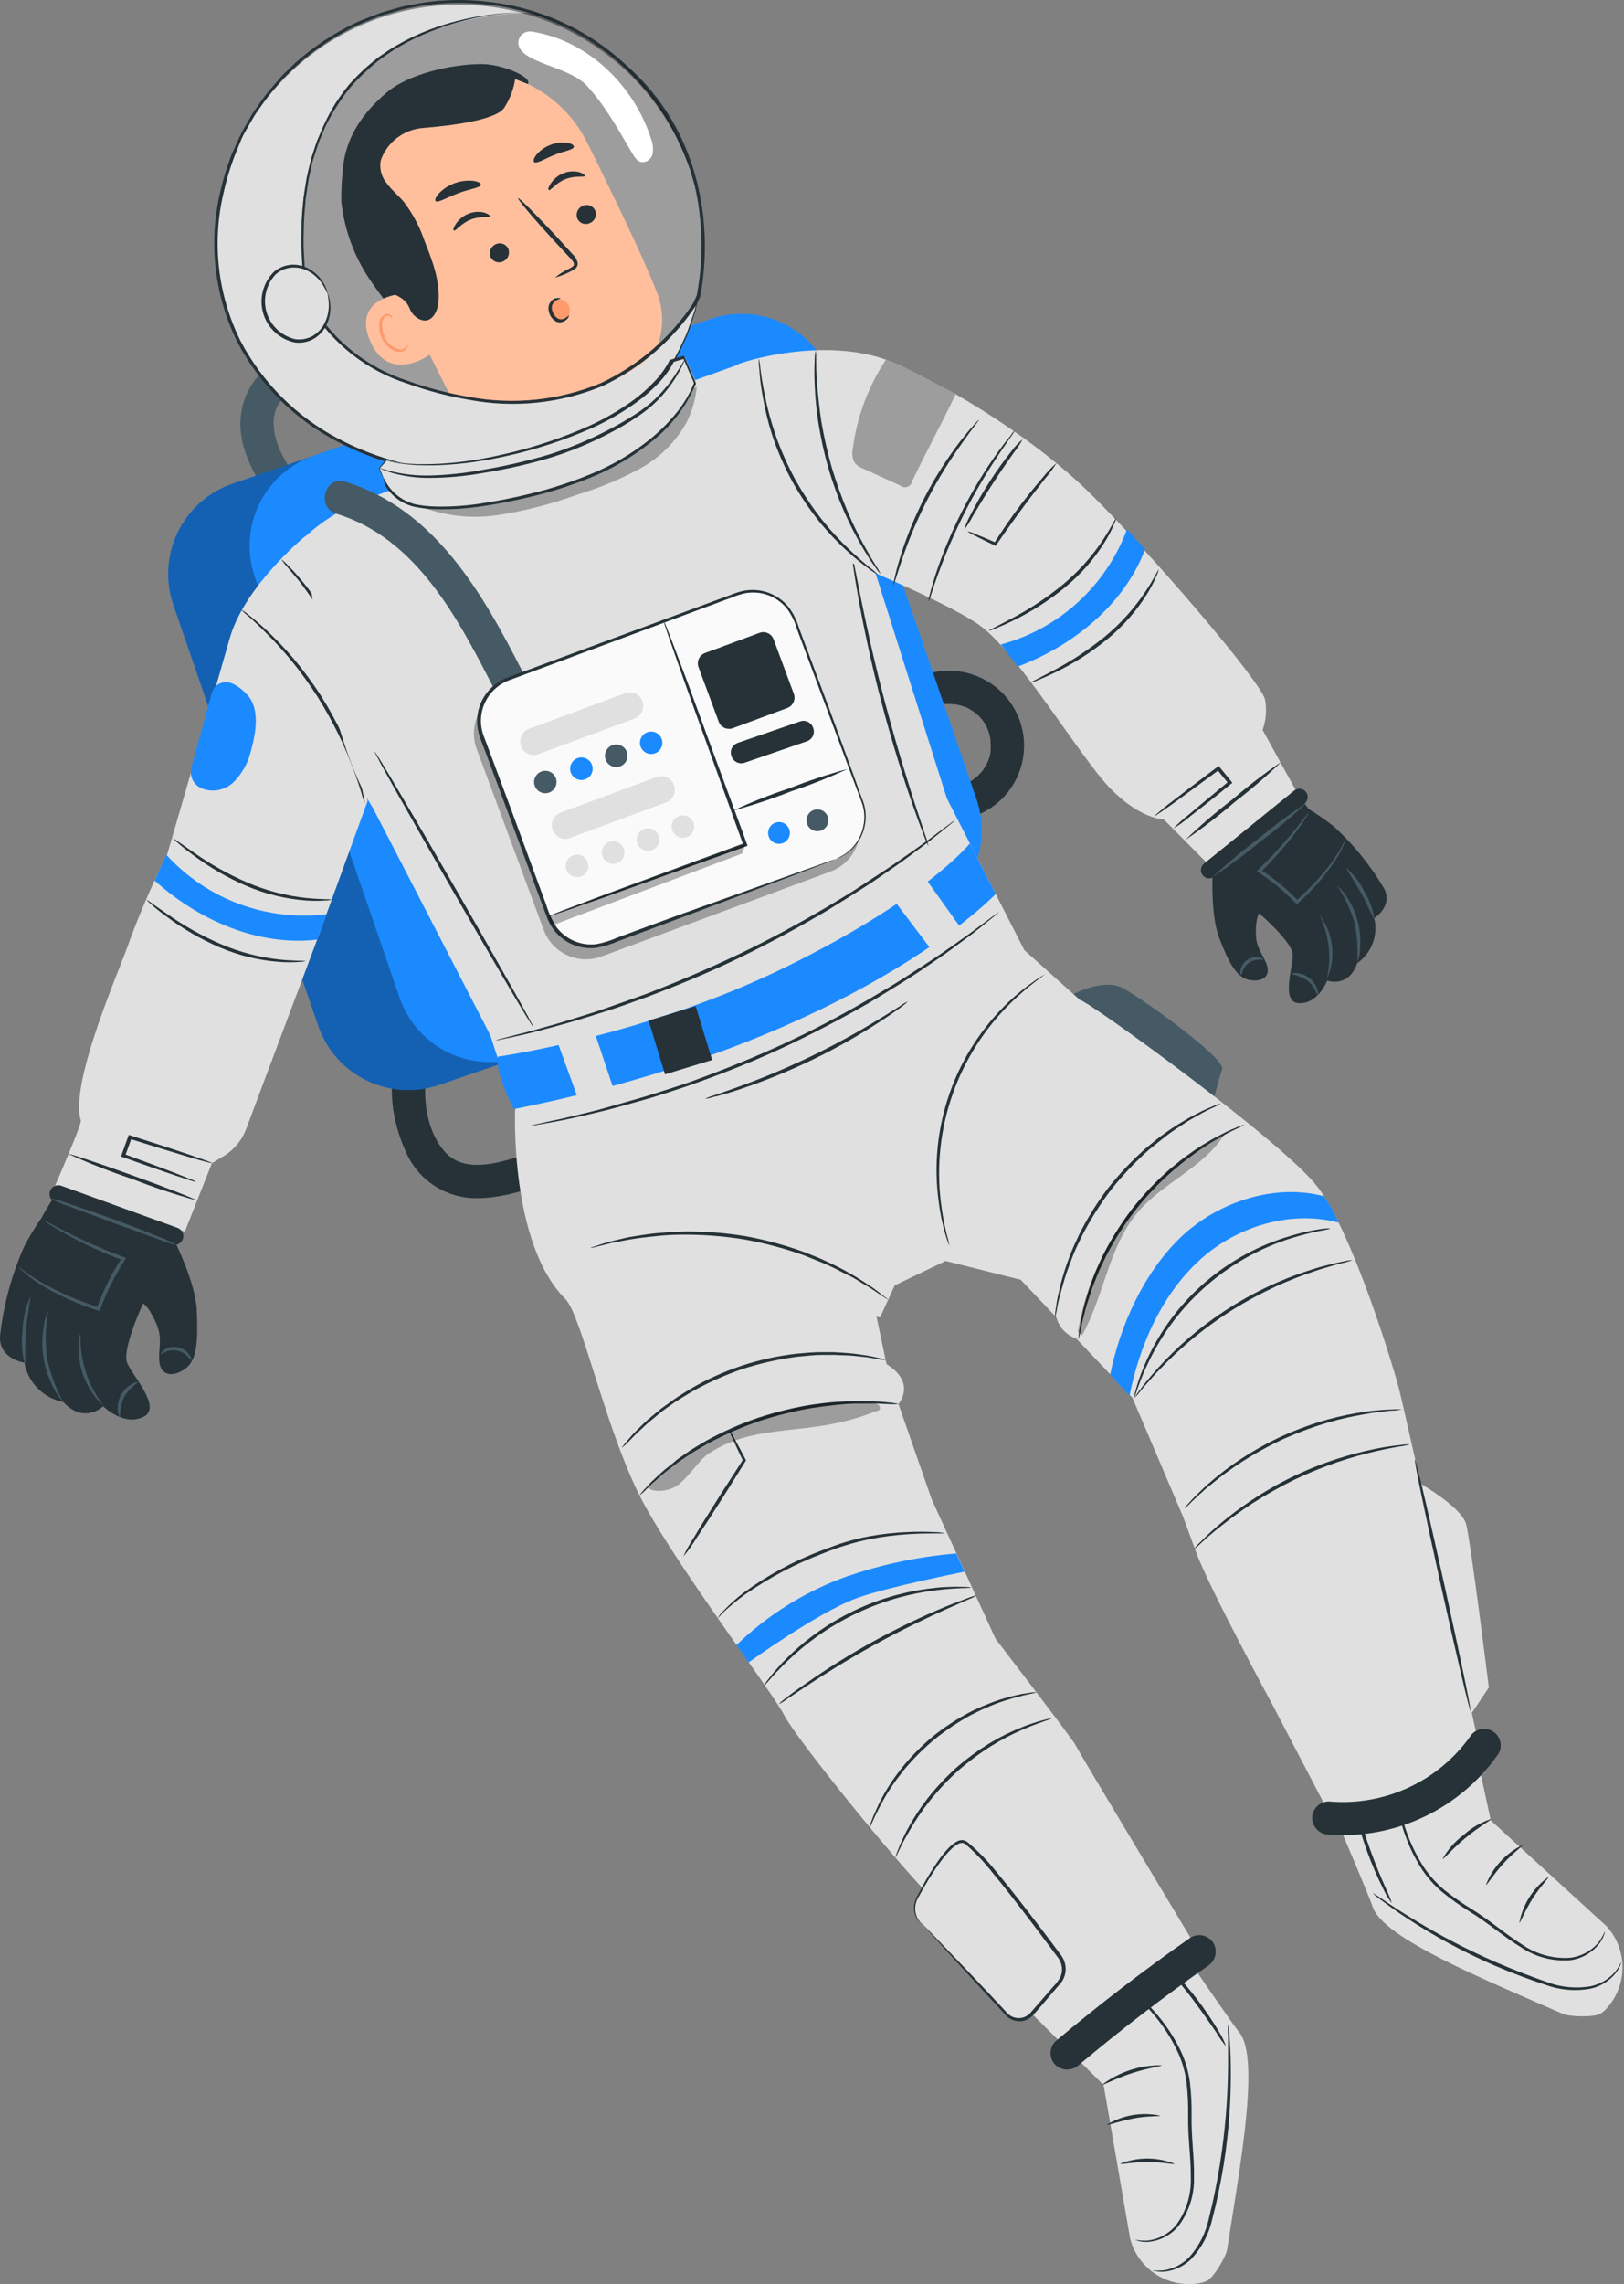 <svg width="313" height="440" viewBox="0 0 313 440" fill="none" xmlns="http://www.w3.org/2000/svg">
<rect x="0" y="0" width="313" height="440" fill="#808080" stroke="none"/>
<g clip-path="url(#clip0_1125_442)">
<path d="M179.652 136.282C180.85 135.723 182.177 135.502 183.492 135.642C183.607 135.642 184.516 135.757 183.927 135.642C184.298 135.699 184.665 135.776 185.028 135.873C185.403 135.975 185.762 136.09 186.103 136.218C186.948 136.513 185.757 135.962 186.525 136.41C187.595 136.936 188.538 137.687 189.29 138.612C190.009 139.533 190.508 140.605 190.749 141.748C190.826 142.055 190.89 142.362 190.941 142.682C190.839 142.068 190.941 143.271 190.941 143.399C190.941 143.527 190.941 144.026 190.941 144.334C190.941 144.641 190.826 145.294 190.941 144.73C190.83 145.451 190.632 146.156 190.353 146.83C190.583 146.279 190.225 147.073 190.161 147.175C189.969 147.546 189.738 147.879 189.533 148.225C189.329 148.57 189.751 148.046 189.277 148.558C189.073 148.788 188.881 149.018 188.663 149.236C188.371 149.526 188.063 149.799 187.741 150.055C188.189 149.697 187.421 150.273 187.396 150.286C187.097 150.473 186.79 150.652 186.474 150.823C186.359 150.887 185.437 151.271 185.988 151.079C185.313 151.319 184.619 151.503 183.914 151.63C183.509 151.741 183.13 151.932 182.798 152.19C182.467 152.448 182.19 152.769 181.982 153.135C181.775 153.5 181.641 153.903 181.59 154.32C181.538 154.737 181.569 155.16 181.681 155.566C181.792 155.971 181.983 156.35 182.241 156.681C182.499 157.013 182.82 157.29 183.186 157.497C183.551 157.705 183.954 157.838 184.371 157.89C184.788 157.942 185.211 157.911 185.617 157.799C188.689 157.223 191.491 155.663 193.599 153.356C195.708 151.048 197.009 148.117 197.307 145.005C197.605 141.894 196.882 138.769 195.249 136.104C193.616 133.438 191.161 131.376 188.253 130.228C184.939 128.896 181.247 128.846 177.898 130.087C177.092 130.334 176.411 130.88 175.995 131.613C175.578 132.346 175.458 133.211 175.658 134.03C175.891 134.844 176.435 135.534 177.173 135.951C177.911 136.368 178.783 136.478 179.601 136.257L179.652 136.282Z" fill="#263238"/>
<path d="M183.454 372.583L212.702 401.626L217.822 431.233C218.571 434.097 220.379 436.571 222.88 438.156C225.381 439.74 228.39 440.317 231.3 439.77C231.775 439.683 232.236 439.533 232.67 439.322C233.95 438.644 236.305 434.689 236.51 433.281C238.968 417.434 242.91 396.455 238.852 391.489C236.536 388.673 212.651 353.319 212.651 353.319L183.454 372.583Z" fill="#E0E0E0"/>
<path d="M215.723 380.89C215.909 381 216.081 381.134 216.235 381.287C216.542 381.556 217.003 381.953 217.579 382.49C218.718 383.566 220.395 385.114 222.263 387.214C224.511 389.66 226.363 392.441 227.755 395.457C228.547 397.259 229.081 399.163 229.342 401.114C229.585 403.2 229.692 405.299 229.662 407.399C229.572 411.674 230.212 415.694 230.123 419.457C230.211 422.833 229.145 426.138 227.102 428.826C226.372 429.697 225.475 430.414 224.463 430.932C223.452 431.451 222.347 431.762 221.214 431.847C220.602 431.878 219.99 431.818 219.396 431.668C218.999 431.553 218.795 431.463 218.807 431.438C219.596 431.585 220.4 431.637 221.201 431.591C223.379 431.33 225.368 430.228 226.743 428.519C228.657 425.89 229.631 422.694 229.508 419.444C229.572 415.783 228.907 411.764 228.996 407.399C229.023 405.33 228.925 403.261 228.702 401.204C228.453 399.309 227.945 397.457 227.191 395.7C225.857 392.724 224.074 389.97 221.905 387.534C220.1 385.396 218.487 383.796 217.399 382.682C216.804 382.121 216.244 381.522 215.723 380.89Z" fill="#263238"/>
<path d="M223.902 397.812C223.902 398.017 221.214 398.337 218.052 399.373C214.89 400.41 212.522 401.729 212.42 401.55C215.741 399.065 219.792 397.75 223.94 397.812H223.902Z" fill="#263238"/>
<path d="M223.633 407.514C223.633 407.719 221.265 407.514 218.436 408.065C215.608 408.615 213.444 409.447 213.316 409.268C216.385 407.408 220.044 406.781 223.556 407.514H223.633Z" fill="#263238"/>
<path d="M226.346 416.807C226.346 416.999 223.991 416.449 221.124 416.462C218.257 416.474 216.004 416.986 215.901 416.794C219.254 415.455 222.993 415.455 226.346 416.794V416.807Z" fill="#263238"/>
<path d="M222.135 437.326C222.837 437.391 223.544 437.391 224.247 437.326C226.144 437.048 227.896 436.147 229.226 434.766C231.117 432.642 232.419 430.06 233.002 427.278C233.796 424.142 234.512 420.647 235.114 416.948C236.12 410.64 236.646 404.264 236.688 397.876C236.688 395.431 236.688 393.447 236.688 392.065C236.622 391.354 236.622 390.638 236.688 389.927C236.822 390.629 236.907 391.339 236.944 392.052C237.047 393.434 237.188 395.418 237.213 397.876C237.306 404.304 236.844 410.728 235.831 417.076C235.216 420.788 234.487 424.282 233.642 427.444C233.017 430.321 231.623 432.975 229.61 435.124C228.184 436.535 226.309 437.405 224.311 437.582C223.775 437.614 223.237 437.575 222.711 437.466C222.512 437.456 222.316 437.409 222.135 437.326Z" fill="#263238"/>
<path d="M236.305 394.189C235.622 393.365 235.006 392.487 234.462 391.565C233.361 389.914 231.812 387.725 229.982 385.268C228.151 382.81 226.385 380.801 225.079 379.303C224.321 378.542 223.632 377.715 223.019 376.833C223.902 377.452 224.71 378.174 225.425 378.983C227.247 380.843 228.956 382.809 230.545 384.871C232.12 386.914 233.569 389.051 234.884 391.271C235.474 392.183 235.951 393.163 236.305 394.189Z" fill="#263238"/>
<path d="M278.544 310.183L287.325 350.657L309.61 371.009C311.618 373.194 312.725 376.058 312.709 379.026C312.692 381.994 311.553 384.846 309.52 387.009C309.196 387.366 308.821 387.672 308.406 387.917C307.126 388.609 302.518 388.493 301.2 387.917C286.454 381.428 266.563 373.428 264.566 367.31C263.427 363.815 246.416 324.481 246.416 324.481L278.544 310.183Z" fill="#E0E0E0"/>
<path d="M268.164 342.03C268.258 342.224 268.323 342.431 268.356 342.644L268.766 344.41C269.137 345.934 269.61 348.161 270.442 350.81C271.333 353.983 272.697 357.004 274.487 359.77C275.571 361.353 276.862 362.782 278.327 364.02C279.959 365.322 281.669 366.523 283.447 367.617C287.146 369.87 290.244 372.634 293.367 374.567C296.059 376.423 299.294 377.325 302.558 377.127C304.747 376.876 306.753 375.784 308.151 374.081C308.62 373.429 309.011 372.725 309.316 371.982C309.31 372.196 309.267 372.409 309.188 372.609C308.989 373.187 308.709 373.734 308.356 374.234C307.675 375.15 306.816 375.919 305.831 376.496C304.845 377.072 303.754 377.443 302.622 377.588C299.231 377.853 295.853 376.95 293.047 375.028C289.822 373.07 286.762 370.343 283.089 368.116C281.304 367.009 279.593 365.786 277.969 364.455C276.448 363.182 275.12 361.694 274.026 360.039C272.225 357.233 270.873 354.162 270.02 350.938C269.252 348.225 268.842 345.972 268.548 344.423C268.42 343.642 268.318 343.041 268.254 342.631C268.199 342.435 268.169 342.233 268.164 342.03Z" fill="#263238"/>
<path d="M278.034 358.081C279.036 356.265 280.421 354.688 282.092 353.46C283.625 352.062 285.441 351.01 287.417 350.375C287.506 350.554 285.087 351.834 282.514 353.972C279.941 356.11 278.201 358.196 278.034 358.081Z" fill="#263238"/>
<path d="M286.392 363.085C287.678 359.724 290.195 356.979 293.432 355.405C293.547 355.572 291.588 356.916 289.668 359.053C287.748 361.191 286.571 363.188 286.392 363.085Z" fill="#263238"/>
<path d="M292.829 370.369C293.498 366.805 295.515 363.637 298.461 361.524C298.589 361.678 296.887 363.329 295.351 365.761C293.815 368.193 293.021 370.433 292.829 370.369Z" fill="#263238"/>
<path d="M312.439 377.946C312.439 377.946 312.439 378.138 312.311 378.497C312.112 378.998 311.849 379.471 311.53 379.905C310.308 381.5 308.563 382.615 306.602 383.054C303.698 383.61 300.697 383.362 297.924 382.337C294.8 381.338 291.434 380.058 287.965 378.574C282.047 376.005 276.363 372.926 270.98 369.37C268.906 368.014 267.293 366.81 266.192 366.004C265.604 365.59 265.048 365.132 264.528 364.634C265.166 364.965 265.775 365.351 266.346 365.786C267.485 366.554 269.136 367.681 271.236 368.974C276.67 372.381 282.352 375.376 288.234 377.934C291.677 379.418 295.018 380.711 298.103 381.774C300.773 382.792 303.667 383.084 306.487 382.618C308.372 382.239 310.075 381.238 311.325 379.777C311.754 379.204 312.127 378.591 312.439 377.946Z" fill="#263238"/>
<path d="M268.267 366.618C267.601 365.764 267.042 364.831 266.603 363.841C265.426 361.516 264.392 359.123 263.506 356.673C262.606 354.226 261.862 351.725 261.279 349.185C260.967 348.145 260.791 347.069 260.754 345.985C261.161 346.985 261.486 348.017 261.727 349.069C262.29 350.977 263.096 353.601 264.133 356.442C265.17 359.284 266.232 361.818 267.039 363.636C267.522 364.598 267.933 365.595 268.267 366.618Z" fill="#263238"/>
<path d="M87.799 191.617C85.156 192.542 82.765 194.071 80.816 196.082C78.868 198.093 77.415 200.53 76.573 203.201C74.589 209.178 75.575 216.001 78.135 221.658C79.239 224.342 81.111 226.64 83.515 228.266C85.919 229.891 88.749 230.772 91.651 230.798C97.847 230.874 103.991 228.238 109.789 226.382L132.317 219.201C136.221 217.921 134.557 211.764 130.615 213.018L113.565 218.471C108.227 220.174 102.915 222.081 97.501 223.514C93.443 224.602 88.618 225.281 85.584 221.697C82.551 218.113 81.667 212.839 82 208.462C82.333 204.084 85.034 199.284 89.488 197.786C93.328 196.506 91.715 190.298 87.799 191.617Z" fill="#263238"/>
<path d="M55.3 69.3C49.873 70.401 46.584 75.7 46.34 80.974C46.097 86.772 49.246 91.866 52.356 96.487C52.798 97.206 53.499 97.726 54.314 97.941C55.13 98.155 55.996 98.047 56.734 97.639C57.46 97.205 57.987 96.503 58.202 95.685C58.417 94.867 58.304 93.997 57.886 93.262C55.62 89.895 52.945 86.068 52.766 82.138C52.692 81.28 52.761 80.415 52.971 79.578C52.971 79.386 53.38 78.388 53.214 78.759C53.398 78.373 53.604 77.997 53.828 77.633C53.905 77.505 54.11 77.223 53.905 77.492C54.035 77.321 54.176 77.159 54.328 77.006C54.507 76.814 54.699 76.634 54.891 76.442C55.083 76.25 54.584 76.647 55.006 76.353L55.531 76.02C55.531 76.02 56.107 75.713 55.864 75.828C55.62 75.943 56.158 75.726 56.222 75.713L56.99 75.521C57.804 75.29 58.495 74.749 58.914 74.014C59.333 73.279 59.447 72.409 59.23 71.591C58.991 70.78 58.447 70.093 57.711 69.675C56.976 69.257 56.107 69.141 55.288 69.351L55.3 69.3Z" fill="#455A64"/>
<path d="M121.244 66.858L44.804 93.178C35.212 96.481 30.114 106.934 33.417 116.525L61.329 197.589C64.632 207.181 75.085 212.279 84.676 208.976L161.117 182.656C170.708 179.353 175.806 168.9 172.504 159.308L144.591 78.245C141.289 68.653 130.836 63.555 121.244 66.858Z" fill="#1C8AFF"/>
<g opacity="0.3">
<path d="M121.244 66.858L44.804 93.178C35.212 96.481 30.114 106.934 33.417 116.526L61.329 197.589C64.632 207.181 75.085 212.279 84.676 208.976L161.117 182.656C170.708 179.353 175.806 168.9 172.504 159.309L144.591 78.245C141.289 68.653 130.836 63.555 121.244 66.858Z" fill="black"/>
</g>
<path d="M136.941 61.451L60.501 87.771C50.909 91.074 45.811 101.527 49.114 111.118L77.026 192.182C80.329 201.774 90.782 206.872 100.374 203.569L176.814 177.249C186.405 173.946 191.504 163.493 188.201 153.901L160.289 72.838C156.986 63.246 146.533 58.148 136.941 61.451Z" fill="#1C8AFF"/>
<path d="M58.794 103.31C58.794 103.31 47.146 112.846 44.279 122.945C41.411 133.044 32.259 164.468 32.259 164.468C29.549 169.881 27.131 175.436 25.015 181.108C23.735 185.281 13.251 208.462 15.581 215.822C15.811 216.513 10.461 228.762 10.461 228.762L35.626 237.236L40.848 224.052L42.986 222.772C45.035 221.57 46.608 219.698 47.44 217.473L61.226 180.737L72.093 150.887L58.794 103.31Z" fill="#E0E0E0"/>
<path d="M54.2 107.713C54.731 108.124 55.223 108.583 55.672 109.082C56.133 109.543 56.683 110.106 57.285 110.823C57.887 111.54 58.565 112.295 59.282 113.229C60.951 115.378 62.461 117.645 63.8 120.013C65.428 122.92 66.815 125.955 67.947 129.089C69.059 132.236 69.915 135.468 70.507 138.753C70.959 141.436 71.215 144.148 71.275 146.868C71.339 148.033 71.275 149.082 71.275 150.004C71.275 150.925 71.186 151.719 71.122 152.359C71.087 153.032 70.993 153.7 70.84 154.356C70.787 153.687 70.787 153.015 70.84 152.346C70.84 151.693 70.84 150.913 70.84 149.991C70.84 149.069 70.84 148.033 70.763 146.893C70.638 144.201 70.334 141.52 69.855 138.868C69.244 135.625 68.388 132.433 67.295 129.319C66.166 126.236 64.809 123.241 63.237 120.359C61.936 117.998 60.478 115.727 58.872 113.562C58.219 112.615 57.592 111.834 56.965 111.105C56.338 110.375 55.89 109.825 55.455 109.313C54.992 108.815 54.573 108.28 54.2 107.713Z" fill="#263238"/>
<path d="M46.455 117.402C46.968 117.698 47.453 118.04 47.901 118.426C48.823 119.118 50.078 120.193 51.575 121.588C53.318 123.235 54.971 124.974 56.529 126.798C58.421 129.052 60.173 131.421 61.777 133.889C63.347 136.361 64.766 138.925 66.026 141.569C67.045 143.743 67.938 145.974 68.701 148.25C69.341 150.183 69.802 151.783 69.981 152.897C70.146 153.47 70.257 154.057 70.314 154.65C70.058 154.114 69.861 153.552 69.725 152.974C69.406 151.873 68.894 150.311 68.189 148.404C67.486 146.497 66.564 144.257 65.412 141.825C64.153 139.226 62.755 136.697 61.226 134.247C59.654 131.801 57.945 129.447 56.106 127.194C54.593 125.359 52.987 123.604 51.294 121.934C49.86 120.5 48.644 119.374 47.786 118.631C47.304 118.265 46.859 117.853 46.455 117.402Z" fill="#263238"/>
<path d="M29.803 169.613C38.302 177.293 49.796 182.311 61.137 180.993L62.98 176.09C57.292 176.797 51.518 176.128 46.141 174.142C40.765 172.155 35.943 168.908 32.081 164.673L29.803 169.613Z" fill="#1C8AFF"/>
<path d="M63.953 173.287C63.535 173.399 63.105 173.454 62.673 173.454C61.462 173.54 60.248 173.54 59.038 173.454C55.041 173.166 51.121 172.209 47.441 170.625C43.77 169.044 40.301 167.029 37.111 164.622C35.831 163.713 34.922 162.932 34.282 162.369C33.93 162.097 33.608 161.788 33.322 161.447C33.322 161.358 34.884 162.522 37.38 164.238C40.611 166.512 44.068 168.447 47.697 170.01C51.321 171.562 55.156 172.563 59.076 172.98C62.058 173.287 63.94 173.159 63.953 173.287Z" fill="#263238"/>
<path d="M58.897 185.127C58.48 185.24 58.049 185.296 57.617 185.293C56.411 185.379 55.201 185.379 53.995 185.293C49.983 185.017 46.045 184.07 42.347 182.49C38.676 180.91 35.208 178.894 32.017 176.487C30.737 175.578 29.828 174.797 29.188 174.234C28.834 173.969 28.516 173.659 28.241 173.313C28.241 173.223 29.79 174.388 32.286 176.103C35.52 178.372 38.977 180.306 42.603 181.876C46.231 183.427 50.071 184.428 53.995 184.845C57.003 185.127 58.897 185.05 58.897 185.127Z" fill="#263238"/>
<path d="M47.659 133.85C46.87 132.947 45.909 132.212 44.83 131.687C44.286 131.436 43.679 131.352 43.087 131.445C42.495 131.538 41.943 131.805 41.502 132.212C41.09 132.756 40.806 133.386 40.67 134.055L37.099 147.034C36.856 147.746 36.757 148.498 36.805 149.249C36.897 149.784 37.112 150.291 37.435 150.729C37.757 151.167 38.177 151.523 38.661 151.77C39.72 152.243 40.897 152.387 42.038 152.181C43.18 151.976 44.233 151.431 45.061 150.618C46.681 148.983 47.82 146.932 48.35 144.692C49.387 141.018 50.078 136.41 47.659 133.85Z" fill="#1C8AFF"/>
<path d="M37.803 227.661C37.421 227.616 37.047 227.521 36.689 227.38L33.694 226.394C31.134 225.537 27.627 224.308 23.633 222.874L23.326 222.759L23.441 222.452L24.35 219.892C24.478 219.559 24.593 219.226 24.709 218.919L24.824 218.612L25.131 218.714C29.547 220.122 33.502 221.402 36.331 222.362C37.752 222.849 38.891 223.245 39.685 223.54L40.581 223.885C40.67 223.885 40.773 223.885 40.76 224.013C40.747 224.141 40.862 224.013 40.875 224.013C40.875 224.013 40.696 224.013 40.593 224.013L39.659 223.783C38.853 223.578 37.688 223.245 36.254 222.823C33.374 221.965 29.406 220.749 24.977 219.354L25.387 219.149C25.272 219.469 25.157 219.802 25.029 220.135C24.721 221.005 24.401 221.863 24.107 222.695L23.915 222.285C27.896 223.732 31.39 225.05 33.899 226.01L36.83 227.188C37.176 227.297 37.504 227.457 37.803 227.661Z" fill="#263238"/>
<path d="M13.227 222.298C13.227 222.132 18.846 223.988 25.643 226.446C32.439 228.903 37.905 231.054 37.841 231.22C33.633 230.056 29.488 228.672 25.425 227.073C21.278 225.695 17.207 224.101 13.227 222.298Z" fill="#263238"/>
<path d="M10.667 231.578L33.067 239.706C33.489 239.855 33.954 239.83 34.358 239.639C34.764 239.447 35.077 239.103 35.23 238.682C35.382 238.261 35.361 237.797 35.172 237.392C34.982 236.986 34.639 236.672 34.219 236.519L11.819 228.404C11.61 228.327 11.389 228.292 11.167 228.301C10.945 228.31 10.727 228.363 10.525 228.457C10.324 228.551 10.144 228.684 9.994 228.849C9.845 229.013 9.73 229.206 9.655 229.415C9.578 229.624 9.543 229.845 9.552 230.067C9.561 230.289 9.614 230.507 9.709 230.708C9.803 230.91 9.936 231.09 10.1 231.24C10.265 231.389 10.457 231.504 10.667 231.578Z" fill="#263238"/>
<path d="M33.54 238.81C33.54 238.81 37.726 247.054 37.931 252.468C38.136 257.882 38.11 261.927 35.716 263.642C33.323 265.358 30.955 264.999 30.712 262.298C30.468 259.598 31.454 257.934 30.033 254.734C28.612 251.534 27.588 251.086 27.588 251.086C27.588 251.086 23.454 259.892 24.503 262.503C25.553 265.114 31.39 271.182 27.576 272.961C23.761 274.74 19.895 270.887 19.895 270.887C19.895 270.887 16.247 274.42 12.216 270.068C10.343 269.708 8.622 268.79 7.279 267.436C5.936 266.082 5.034 264.353 4.689 262.478C4.689 262.478 -0.329 261.748 0.017 257.268C0.68 251.391 2.225 245.648 4.599 240.231C5.645 238.219 6.821 236.278 8.119 234.42C8.119 234.177 10.552 230.311 10.552 230.311L33.54 238.81Z" fill="#263238"/>
<path d="M15.544 256.833C15.313 261.797 16.85 266.682 19.883 270.618C19.883 270.618 19.166 270.145 18.321 269.069C17.224 267.644 16.388 266.037 15.851 264.321C15.311 262.608 15.073 260.815 15.147 259.021C15.13 258.273 15.265 257.528 15.544 256.833Z" fill="#455A64"/>
<path d="M9.297 252.596C8.754 255.552 8.672 258.575 9.054 261.556C9.658 264.471 10.694 267.279 12.126 269.889C11.469 269.281 10.931 268.556 10.539 267.751C9.478 265.86 8.754 263.798 8.401 261.658C8.052 259.537 8.078 257.371 8.478 255.258C8.568 254.325 8.847 253.419 9.297 252.596Z" fill="#455A64"/>
<path d="M5.841 249.818C6.033 249.818 5.303 252.724 5.022 256.295C4.74 259.866 5.022 262.797 4.804 262.823C4.227 260.68 4.075 258.445 4.356 256.244C4.421 254.025 4.926 251.841 5.841 249.818Z" fill="#455A64"/>
<path d="M3.523 243.93C3.523 243.841 4.944 245.21 7.619 246.797C11.235 248.895 15.073 250.583 19.063 251.828L18.653 252.02C19.236 250.397 19.907 248.808 20.663 247.258C21.509 245.54 22.462 243.877 23.517 242.279L23.671 242.765C19.844 241.339 16.13 239.628 12.56 237.645C11.28 236.916 10.192 236.289 9.488 235.841C9.111 235.63 8.759 235.376 8.439 235.085C8.848 235.226 9.239 235.415 9.603 235.649L12.752 237.287C16.363 239.131 20.082 240.755 23.888 242.151L24.272 242.292L24.106 242.65C22.151 245.665 20.541 248.889 19.306 252.263L19.203 252.557L18.896 252.455C14.848 251.182 10.977 249.402 7.376 247.156C6.338 246.483 5.354 245.729 4.432 244.903C4.092 244.616 3.787 244.289 3.523 243.93Z" fill="#455A64"/>
<path d="M30.955 260.814C30.955 260.814 31.109 260.378 31.685 259.994C32.448 259.52 33.361 259.347 34.245 259.508C35.146 259.676 35.948 260.185 36.485 260.929C36.894 261.492 36.946 261.914 36.869 261.953C36.792 261.991 36.574 261.646 36.139 261.236C35.593 260.683 34.892 260.308 34.129 260.162C33.365 260.016 32.576 260.105 31.864 260.417C31.339 260.647 31.019 260.89 30.955 260.814Z" fill="#455A64"/>
<path d="M23.134 272.999C23.057 272.999 22.814 272.59 22.711 271.809C22.604 270.773 22.8 269.728 23.274 268.801C23.747 267.875 24.481 267.11 25.386 266.599C26.078 266.228 26.577 266.177 26.666 266.254C25.561 267.008 24.621 267.979 23.901 269.108C23.381 270.339 23.119 271.663 23.134 272.999Z" fill="#455A64"/>
<path d="M34.142 239.898C32.9 239.598 31.684 239.196 30.507 238.695L21.842 235.559L13.202 232.334C11.988 231.93 10.807 231.434 9.669 230.849C10.929 231.078 12.164 231.429 13.355 231.898C15.608 232.628 18.693 233.69 22.072 234.932C25.451 236.174 28.472 237.351 30.674 238.26C31.884 238.684 33.047 239.233 34.142 239.898Z" fill="#455A64"/>
<path d="M71.851 155.61C72.12 156.046 94.507 199.425 94.507 199.425C94.507 199.425 103.723 229.044 110.174 237.914L198.366 184.858L182.494 153.793L155.205 67.7L142.213 70.26C142.213 70.26 79.608 92.724 71.339 95.86C66.695 97.501 62.429 100.061 58.795 103.386C58.795 103.386 61.739 139.559 71.851 155.61Z" fill="#E0E0E0"/>
<g opacity="0.3">
<path d="M141.134 116.796L96.992 133.16C92.504 134.824 90.215 139.81 91.878 144.298L104.79 179.127C106.453 183.614 111.44 185.904 115.927 184.24L160.07 167.876C164.557 166.213 166.847 161.226 165.183 156.739L152.272 121.909C150.608 117.422 145.622 115.133 141.134 116.796Z" fill="black"/>
</g>
<path d="M64.824 98.957C80.363 103.693 88.388 119.361 95.275 132.775C97.144 136.436 102.673 133.197 100.792 129.537C93.112 114.458 83.857 98.061 66.526 92.788C62.584 91.585 60.894 97.754 64.824 98.957Z" fill="#455A64"/>
<path d="M142.071 114.418L97.928 130.782C93.441 132.445 91.151 137.431 92.815 141.919L105.726 176.748C107.39 181.236 112.376 183.525 116.864 181.861L161.007 165.497C165.494 163.834 167.783 158.848 166.12 154.36L153.208 119.531C151.545 115.043 146.558 112.754 142.071 114.418Z" fill="#FAFAFA"/>
<path d="M161.067 165.492C161.747 165.172 162.402 164.799 163.025 164.378C164.776 163.109 165.983 161.226 166.404 159.105C166.726 157.59 166.615 156.015 166.084 154.561L164.126 149.338L159.352 136.538L153.579 121.102C153.173 119.676 152.505 118.339 151.608 117.159C150.629 115.979 149.345 115.091 147.896 114.59C146.447 114.089 144.889 113.995 143.39 114.318C142.612 114.509 141.85 114.762 141.112 115.073L138.782 115.93L98.129 131.034C96.402 131.678 94.936 132.873 93.96 134.436C92.983 135.999 92.55 137.84 92.728 139.674C92.827 140.556 93.055 141.419 93.406 142.234L94.366 144.794L96.273 149.914C98.833 156.724 101.214 163.278 103.518 169.537C104.107 171.098 104.67 172.647 105.233 174.17C105.674 175.681 106.32 177.123 107.153 178.458C108.026 179.666 109.205 180.619 110.568 181.22C111.931 181.82 113.43 182.047 114.91 181.876C116.325 181.61 117.704 181.181 119.019 180.596L122.961 179.137L130.385 176.41L152.747 168.41L158.865 166.222L160.452 165.658L161.003 165.492C160.832 165.578 160.657 165.655 160.478 165.722L158.904 166.337L152.836 168.654L130.488 177.063L123.076 179.828L119.134 181.3C117.781 181.89 116.363 182.32 114.91 182.58C113.33 182.767 111.73 182.53 110.272 181.893C108.814 181.256 107.552 180.243 106.616 178.958C106.133 178.291 105.741 177.564 105.451 176.794L104.606 174.529C104.043 173.006 103.467 171.47 102.878 169.908C100.561 163.649 98.116 157.108 95.595 150.298L93.688 145.178L92.715 142.618C92.349 141.731 92.112 140.795 92.011 139.841C91.797 137.877 92.248 135.899 93.291 134.222C94.343 132.517 95.933 131.211 97.809 130.51L138.475 115.457L140.804 114.599C141.576 114.28 142.372 114.023 143.185 113.831C144.79 113.49 146.457 113.597 148.006 114.138C149.554 114.68 150.924 115.636 151.966 116.903C152.897 118.134 153.591 119.528 154.014 121.012L159.787 136.41L164.472 149.21C165.15 151.092 165.752 152.846 166.379 154.458C166.901 155.969 166.994 157.595 166.648 159.156C166.199 161.326 164.922 163.236 163.089 164.481C162.474 164.925 161.791 165.266 161.067 165.492Z" fill="#263238"/>
<path d="M128.388 154.561L109.867 161.409C109.547 161.533 109.206 161.591 108.863 161.581C108.52 161.571 108.183 161.491 107.871 161.348C107.56 161.205 107.28 161 107.049 160.747C106.818 160.493 106.64 160.196 106.526 159.873C106.402 159.553 106.343 159.212 106.354 158.869C106.364 158.526 106.443 158.189 106.587 157.877C106.73 157.565 106.934 157.286 107.188 157.055C107.441 156.824 107.738 156.646 108.062 156.532L126.545 149.684C126.864 149.56 127.205 149.5 127.547 149.51C127.889 149.519 128.226 149.598 128.537 149.74C128.849 149.882 129.129 150.085 129.36 150.337C129.592 150.589 129.771 150.885 129.886 151.207C130.013 151.525 130.075 151.865 130.068 152.208C130.061 152.55 129.986 152.888 129.846 153.2C129.706 153.513 129.505 153.795 129.255 154.028C129.005 154.262 128.71 154.443 128.388 154.561Z" fill="#E0E0E0"/>
<path d="M113.259 166.029C113.41 166.433 113.438 166.872 113.339 167.291C113.24 167.711 113.018 168.091 112.703 168.385C112.387 168.678 111.992 168.871 111.567 168.94C111.141 169.008 110.705 168.949 110.314 168.769C109.922 168.59 109.593 168.298 109.367 167.931C109.141 167.564 109.03 167.138 109.047 166.707C109.063 166.277 109.207 165.861 109.46 165.512C109.714 165.164 110.065 164.898 110.469 164.749C111.009 164.551 111.605 164.574 112.128 164.813C112.651 165.053 113.058 165.491 113.259 166.029Z" fill="#E0E0E0"/>
<path d="M120.209 163.457C120.36 163.86 120.388 164.3 120.289 164.719C120.19 165.138 119.969 165.519 119.653 165.812C119.338 166.105 118.942 166.299 118.517 166.367C118.092 166.435 117.655 166.376 117.264 166.196C116.872 166.017 116.543 165.725 116.317 165.358C116.092 164.991 115.98 164.565 115.997 164.135C116.013 163.704 116.157 163.288 116.411 162.94C116.664 162.591 117.015 162.326 117.419 162.177C117.959 161.978 118.555 162.001 119.078 162.241C119.601 162.481 120.008 162.918 120.209 163.457Z" fill="#E0E0E0"/>
<path d="M126.929 160.961C127.08 161.364 127.108 161.803 127.009 162.223C126.91 162.642 126.688 163.022 126.373 163.316C126.057 163.609 125.662 163.802 125.237 163.871C124.811 163.939 124.375 163.88 123.984 163.7C123.592 163.521 123.263 163.229 123.037 162.862C122.811 162.495 122.7 162.069 122.716 161.639C122.733 161.208 122.877 160.792 123.13 160.444C123.384 160.095 123.734 159.83 124.139 159.681C124.679 159.482 125.275 159.505 125.798 159.745C126.321 159.985 126.728 160.422 126.929 160.961Z" fill="#E0E0E0"/>
<path d="M133.649 158.477C133.796 158.878 133.821 159.314 133.721 159.729C133.621 160.145 133.401 160.521 133.087 160.811C132.773 161.101 132.381 161.292 131.959 161.359C131.537 161.426 131.105 161.367 130.716 161.189C130.328 161.011 130.001 160.722 129.777 160.358C129.553 159.995 129.441 159.573 129.456 159.146C129.472 158.719 129.613 158.306 129.862 157.959C130.112 157.613 130.459 157.347 130.859 157.197C131.126 157.095 131.41 157.048 131.696 157.057C131.982 157.066 132.263 157.133 132.522 157.252C132.782 157.371 133.016 157.541 133.209 157.751C133.403 157.962 133.552 158.209 133.649 158.477Z" fill="#E0E0E0"/>
<path d="M122.27 138.42L103.787 145.268C103.467 145.392 103.126 145.451 102.783 145.44C102.44 145.43 102.103 145.351 101.791 145.207C101.479 145.064 101.2 144.86 100.969 144.606C100.738 144.353 100.56 144.055 100.446 143.732C100.322 143.412 100.263 143.071 100.274 142.728C100.284 142.385 100.363 142.048 100.507 141.736C100.65 141.425 100.854 141.145 101.108 140.914C101.361 140.683 101.658 140.505 101.982 140.391L120.465 133.543C120.785 133.419 121.126 133.36 121.469 133.371C121.812 133.381 122.149 133.46 122.461 133.604C122.772 133.747 123.052 133.951 123.283 134.205C123.514 134.458 123.692 134.756 123.806 135.079C123.93 135.399 123.989 135.74 123.978 136.083C123.968 136.426 123.889 136.763 123.745 137.075C123.602 137.386 123.398 137.666 123.144 137.897C122.891 138.128 122.593 138.306 122.27 138.42Z" fill="#E0E0E0"/>
<path d="M107.127 149.889C107.275 150.29 107.301 150.726 107.201 151.143C107.102 151.559 106.881 151.936 106.567 152.226C106.252 152.517 105.859 152.708 105.437 152.775C105.014 152.842 104.581 152.782 104.192 152.603C103.804 152.424 103.477 152.134 103.253 151.769C103.03 151.404 102.919 150.981 102.936 150.553C102.953 150.126 103.096 149.713 103.348 149.367C103.599 149.021 103.948 148.757 104.349 148.609C104.887 148.41 105.482 148.434 106.003 148.674C106.524 148.914 106.928 149.351 107.127 149.889Z" fill="#455A64"/>
<path d="M114.09 147.316C114.241 147.72 114.269 148.159 114.17 148.578C114.071 148.997 113.849 149.378 113.534 149.671C113.219 149.965 112.823 150.158 112.398 150.226C111.972 150.295 111.536 150.235 111.145 150.056C110.753 149.876 110.424 149.584 110.198 149.217C109.973 148.85 109.861 148.424 109.878 147.994C109.894 147.563 110.038 147.148 110.291 146.799C110.545 146.45 110.896 146.185 111.3 146.036C111.84 145.837 112.436 145.86 112.959 146.1C113.482 146.34 113.889 146.777 114.09 147.316Z" fill="#1C8AFF"/>
<path d="M120.811 144.82C120.962 145.223 120.989 145.663 120.89 146.082C120.791 146.501 120.57 146.882 120.255 147.175C119.939 147.468 119.544 147.662 119.118 147.73C118.693 147.799 118.257 147.739 117.865 147.56C117.474 147.38 117.144 147.088 116.919 146.721C116.693 146.354 116.582 145.928 116.598 145.498C116.615 145.067 116.759 144.651 117.012 144.303C117.265 143.954 117.616 143.689 118.021 143.54C118.56 143.341 119.157 143.364 119.68 143.604C120.203 143.844 120.61 144.281 120.811 144.82Z" fill="#455A64"/>
<path d="M127.53 142.337C127.677 142.738 127.702 143.173 127.602 143.589C127.502 144.004 127.281 144.38 126.968 144.67C126.654 144.96 126.262 145.151 125.84 145.218C125.418 145.286 124.986 145.226 124.597 145.048C124.209 144.87 123.882 144.581 123.658 144.217C123.434 143.854 123.322 143.432 123.337 143.005C123.353 142.578 123.494 142.165 123.743 141.819C123.993 141.472 124.339 141.207 124.739 141.057C125.007 140.956 125.291 140.91 125.576 140.92C125.861 140.93 126.142 140.997 126.401 141.116C126.66 141.235 126.894 141.404 127.087 141.613C127.281 141.823 127.432 142.069 127.53 142.337Z" fill="#1C8AFF"/>
<path d="M95.978 203.533C95.978 203.533 124.318 199.578 151.454 186.266C178.59 172.954 186.922 162.471 186.922 162.471L191.902 172.199C191.902 172.199 165.418 200.41 99.025 213.645C99.025 213.645 95.262 206.413 95.978 203.533Z" fill="#1C8AFF"/>
<path d="M127.953 119.642C128.106 119.897 128.23 120.167 128.324 120.449C128.554 121.05 128.862 121.818 129.246 122.791L132.51 131.431C135.223 138.83 138.91 148.916 143.044 160.052C143.364 160.922 143.671 161.793 143.966 162.612L144.081 162.919L143.774 163.034L116.766 172.737L108.65 175.566L106.436 176.308C106.185 176.411 105.923 176.484 105.655 176.526C105.882 176.382 106.128 176.27 106.385 176.193L108.561 175.335L116.612 172.302L143.492 162.407L143.287 162.83C142.993 162.036 142.686 161.166 142.366 160.27L132.01 131.585C130.73 127.962 129.694 124.993 128.951 122.868L128.145 120.487C128.058 120.211 127.994 119.929 127.953 119.642Z" fill="#263238"/>
<g opacity="0.3">
<path d="M143.658 162.714L143.031 164.417L106.308 178.292L105.655 176.513L143.658 162.714Z" fill="black"/>
</g>
<path d="M146.375 121.902L135.886 125.79C134.786 126.198 134.224 127.421 134.632 128.521L138.521 139.011C138.929 140.111 140.151 140.672 141.252 140.264L151.741 136.376C152.842 135.968 153.403 134.745 152.995 133.645L149.106 123.155C148.698 122.055 147.476 121.494 146.375 121.902Z" fill="#263238"/>
<path d="M155.461 142.81L143.531 146.919C143.279 147.009 143.012 147.047 142.745 147.03C142.478 147.014 142.218 146.944 141.979 146.824C141.739 146.705 141.527 146.538 141.354 146.335C141.181 146.131 141.051 145.894 140.971 145.639C140.88 145.387 140.84 145.12 140.856 144.852C140.871 144.585 140.941 144.323 141.061 144.084C141.18 143.844 141.348 143.631 141.552 143.459C141.757 143.286 141.995 143.157 142.251 143.079L154.181 138.97C154.433 138.881 154.7 138.843 154.967 138.859C155.234 138.875 155.494 138.945 155.734 139.065C155.973 139.184 156.185 139.351 156.358 139.555C156.531 139.758 156.661 139.995 156.741 140.25C156.831 140.502 156.868 140.769 156.852 141.036C156.836 141.303 156.766 141.564 156.646 141.803C156.527 142.042 156.36 142.255 156.156 142.428C155.953 142.601 155.716 142.731 155.461 142.81Z" fill="#263238"/>
<path d="M163.37 148.122C159.809 149.774 156.154 151.218 152.426 152.449C148.777 153.887 145.05 155.121 141.265 156.148C144.825 154.494 148.479 153.049 152.209 151.822C155.857 150.382 159.584 149.147 163.37 148.122Z" fill="#263238"/>
<path d="M152.209 160.794C152.14 161.204 151.951 161.584 151.665 161.886C151.38 162.188 151.012 162.398 150.607 162.491C150.202 162.583 149.778 162.553 149.39 162.405C149.002 162.257 148.667 161.997 148.427 161.658C148.187 161.319 148.052 160.917 148.041 160.502C148.029 160.087 148.141 159.677 148.363 159.326C148.584 158.974 148.905 158.696 149.284 158.527C149.663 158.358 150.084 158.305 150.494 158.375C151.042 158.469 151.53 158.777 151.852 159.23C152.173 159.684 152.302 160.246 152.209 160.794Z" fill="#1C8AFF"/>
<path d="M159.62 158.362C159.574 158.635 159.475 158.895 159.328 159.129C159.181 159.363 158.989 159.566 158.764 159.725C158.539 159.885 158.284 159.999 158.015 160.061C157.746 160.122 157.467 160.13 157.195 160.084C156.922 160.038 156.662 159.938 156.428 159.791C156.194 159.644 155.991 159.453 155.831 159.228C155.672 159.002 155.558 158.748 155.496 158.479C155.435 158.209 155.427 157.931 155.473 157.658C155.566 157.108 155.874 156.618 156.329 156.295C156.784 155.972 157.349 155.843 157.899 155.937C158.449 156.03 158.939 156.338 159.262 156.793C159.585 157.248 159.714 157.812 159.62 158.362Z" fill="#455A64"/>
<path d="M107.589 201.089L111.557 212.033L118.392 210.177L114.296 197.94L107.589 201.089Z" fill="#E0E0E0"/>
<path d="M172.331 173.441L179.345 182.734L185.323 178.945L177.822 168.449L172.331 173.441Z" fill="#E0E0E0"/>
<path d="M184.106 157.965C183.873 158.207 183.62 158.429 183.351 158.631C182.801 159.092 182.071 159.693 181.111 160.449C180.151 161.204 178.935 162.202 177.502 163.252C176.068 164.301 174.455 165.556 172.612 166.823C170.769 168.09 168.772 169.524 166.532 170.945C164.292 172.365 161.924 173.863 159.39 175.412C154.27 178.433 148.548 181.569 142.378 184.551C136.209 187.533 130.154 189.991 124.599 192.077C121.796 193.089 119.159 194.061 116.638 194.842C114.116 195.623 111.774 196.378 109.61 196.993C107.447 197.607 105.489 198.119 103.761 198.58C102.033 199.041 100.548 199.373 99.319 199.642L96.49 200.244C96.168 200.328 95.838 200.384 95.505 200.41C95.813 200.276 96.135 200.178 96.465 200.116L99.255 199.386C100.535 199.092 101.956 198.708 103.671 198.221C105.386 197.735 107.345 197.223 109.482 196.545C111.62 195.866 113.975 195.188 116.458 194.317C118.942 193.447 121.578 192.525 124.382 191.514C129.911 189.389 135.902 186.881 142.084 183.949C148.266 181.018 153.962 177.869 159.07 174.887C161.63 173.351 164.036 171.93 166.225 170.471C168.414 169.012 170.487 167.693 172.343 166.426C174.199 165.159 175.825 163.981 177.284 162.957C178.743 161.933 179.959 161.012 180.958 160.244L183.274 158.529C183.53 158.311 183.809 158.122 184.106 157.965Z" fill="#263238"/>
<path d="M102.788 197.85C102.635 197.94 95.659 186.138 87.211 171.482C78.763 156.826 72.043 144.884 72.209 144.794C72.376 144.705 79.339 156.493 87.787 171.149C96.235 185.805 102.955 197.735 102.788 197.85Z" fill="#263238"/>
<path d="M164.215 106.97C164.446 107.698 164.617 108.442 164.727 109.198C165.034 110.746 165.444 112.807 165.943 115.29C166.98 120.41 168.503 127.514 170.564 135.258C172.624 143.002 174.736 149.927 176.362 154.919C177.156 157.338 177.808 159.322 178.308 160.82C178.585 161.529 178.8 162.262 178.948 163.009C178.599 162.331 178.3 161.63 178.052 160.91C177.514 159.54 176.772 157.543 175.914 155.073C174.173 150.106 171.972 143.182 169.924 135.425C167.876 127.668 166.404 120.551 165.469 115.38C165.008 112.82 164.663 110.695 164.471 109.249C164.326 108.497 164.24 107.735 164.215 106.97Z" fill="#263238"/>
<path d="M134.086 193.807L125.003 196.58L128.169 206.949L137.253 204.176L134.086 193.807Z" fill="#263238"/>
<path d="M134.98 55.143C130.628 80.743 106.897 94.631 81.297 90.279C55.697 85.927 37.892 64.974 42.244 39.361C44.499 27.215 51.442 16.444 61.572 9.374C71.703 2.304 84.207 -0.497 96.386 1.575C108.564 3.648 119.438 10.428 126.66 20.451C133.881 30.474 136.87 42.935 134.98 55.143Z" fill="#E0E0E0"/>
<path d="M134.98 55.143C134.98 55.143 134.98 54.887 134.98 54.388C134.98 53.889 135.108 53.108 135.198 52.199C135.198 51.713 135.313 51.175 135.377 50.586C135.441 49.998 135.377 49.306 135.377 48.628C135.445 47.001 135.402 45.372 135.249 43.751C135.16 42.842 135.096 41.87 134.968 40.858C134.84 39.847 134.584 38.81 134.379 37.722C134.168 36.577 133.878 35.448 133.508 34.343C133.199 33.121 132.801 31.924 132.318 30.759C130.23 25.232 127.106 20.153 123.115 15.796C115.595 7.443 105.268 2.145 94.097 0.91C89.911 0.384 85.673 0.44 81.502 1.076L78.289 1.665C77.227 1.882 76.177 2.254 75.115 2.535L73.515 2.996L71.953 3.61C70.916 4.046 69.854 4.404 68.83 4.89C64.647 6.868 60.768 9.433 57.31 12.506L54.75 14.951C53.982 15.847 53.188 16.743 52.408 17.639C51.633 18.558 50.911 19.519 50.244 20.519L49.195 21.991C48.875 22.503 48.593 23.041 48.286 23.566C47.723 24.641 47.006 25.639 46.545 26.778L45.163 30.17C44.285 32.492 43.579 34.875 43.051 37.3C40.827 46.836 41.985 56.849 46.328 65.626C50.556 73.692 57.142 80.278 65.208 84.506C68.935 86.481 72.884 88.006 76.971 89.05L79.953 89.69L81.438 90.01L82.923 90.189L85.854 90.573C86.827 90.65 87.8 90.663 88.76 90.714C92.475 90.848 96.193 90.599 99.857 89.972L102.417 89.37C103.285 89.207 104.14 88.984 104.977 88.705C106.585 88.236 108.163 87.667 109.7 87.002C115.153 84.718 120.067 81.317 124.126 77.018C127.206 73.788 129.712 70.057 131.537 65.985C131.925 65.21 132.271 64.415 132.574 63.604C132.843 62.836 133.086 62.119 133.316 61.441C133.547 60.762 133.777 60.161 133.931 59.585C134.084 59.009 134.187 58.484 134.302 58.01C134.52 57.089 134.686 56.372 134.814 55.873C134.942 55.373 135.006 55.143 135.006 55.143C135.006 55.143 135.006 55.399 134.878 55.886C134.75 56.372 134.622 57.166 134.43 58.036C134.328 58.522 134.212 59.047 134.097 59.636C133.982 60.225 133.713 60.826 133.508 61.505C133.304 62.183 133.048 62.913 132.792 63.681C132.496 64.501 132.154 65.305 131.768 66.087C129.978 70.213 127.488 73.998 124.408 77.274C120.326 81.64 115.372 85.098 109.867 87.425C108.316 88.105 106.726 88.69 105.105 89.178C104.269 89.464 103.413 89.691 102.545 89.857L99.985 90.471C96.286 91.128 92.528 91.394 88.772 91.265C87.8 91.265 86.814 91.265 85.828 91.137L82.859 90.766L81.361 90.573L79.864 90.266L76.856 89.614C72.718 88.564 68.721 87.022 64.952 85.018C56.747 80.757 50.046 74.083 45.752 65.895C41.336 56.986 40.155 46.818 42.411 37.133C42.959 34.673 43.686 32.256 44.587 29.901C45.099 28.762 45.611 27.636 46.11 26.497C46.648 25.384 47.241 24.298 47.889 23.245C48.196 22.708 48.478 22.17 48.811 21.645L49.873 20.148C50.545 19.137 51.276 18.167 52.062 17.242L54.443 14.503L57.003 12.033C60.504 8.931 64.431 6.344 68.664 4.353C69.7 3.841 70.788 3.482 71.825 3.073L73.412 2.458L75.038 1.985C76.113 1.703 77.176 1.319 78.264 1.114L81.515 0.513C85.755 -0.12 90.062 -0.167 94.315 0.372C105.608 1.664 116.034 7.057 123.614 15.527C127.626 19.943 130.755 25.088 132.83 30.682C133.307 31.855 133.696 33.062 133.995 34.292C134.353 35.406 134.635 36.544 134.84 37.697C135.044 38.81 135.236 39.86 135.416 40.871C135.595 41.882 135.582 42.868 135.659 43.789C135.803 45.42 135.829 47.058 135.736 48.692C135.736 49.396 135.736 50.049 135.659 50.65C135.582 51.252 135.518 51.777 135.454 52.263C135.326 53.21 135.224 53.94 135.16 54.452C135.096 54.964 134.98 55.143 134.98 55.143Z" fill="#263238"/>
<g opacity="0.3">
<path d="M103.12 2.484C103.12 2.484 50.231 0.014 59.114 57.383C62.927 64.548 69.193 70.101 76.765 73.025C91.818 78.772 117.111 83.265 133.956 58.586L134.66 57.05C134.66 57.05 143.632 17.69 103.12 2.484Z" fill="black"/>
</g>
<path d="M81.835 66.727C77.991 62.807 74.496 58.558 71.391 54.029C68.283 49.483 66.352 44.236 65.772 38.759C65.772 37.927 65.772 32.154 66.527 31.873C67.09 31.681 67.807 36.749 68.242 37.082C72.805 40.508 76.22 45.24 78.034 50.65C79.901 55.843 81.189 61.226 81.874 66.701" fill="#263238"/>
<path d="M113.541 75.124C113.541 75.124 124.971 71.361 126.814 66.356C127.993 62.959 127.865 59.245 126.456 55.937C124.165 49.998 118.456 38.119 113.157 27.444C110.412 21.908 105.684 17.61 99.913 15.403C94.141 13.197 87.751 13.246 82.014 15.54L80.837 16.001C68.382 21.837 66.385 35.674 72.555 48.001L86.635 75.918C86.635 75.918 95.429 78.145 101.201 77.53C105.362 76.993 109.483 76.189 113.541 75.124Z" fill="#FFBF9D"/>
<path d="M114.68 40.5C114.78 40.726 114.834 40.969 114.839 41.216C114.843 41.463 114.799 41.708 114.709 41.938C114.619 42.168 114.483 42.377 114.312 42.554C114.14 42.732 113.934 42.873 113.708 42.97C113.492 43.076 113.258 43.138 113.018 43.152C112.778 43.166 112.538 43.133 112.311 43.053C112.085 42.973 111.877 42.849 111.699 42.687C111.521 42.526 111.377 42.331 111.276 42.113C111.091 41.659 111.09 41.151 111.274 40.697C111.459 40.242 111.813 39.878 112.261 39.681C112.473 39.572 112.705 39.507 112.942 39.489C113.18 39.472 113.418 39.502 113.644 39.579C113.87 39.655 114.078 39.776 114.256 39.934C114.434 40.092 114.578 40.285 114.68 40.5Z" fill="#263238"/>
<path d="M112.708 33.895C112.593 34.215 110.865 33.754 108.983 34.51C107.102 35.265 106.103 36.762 105.809 36.621C105.515 36.481 105.719 36.058 106.155 35.342C106.74 34.447 107.59 33.757 108.587 33.37C109.563 32.977 110.639 32.905 111.659 33.166C112.427 33.422 112.785 33.754 112.708 33.895Z" fill="#263238"/>
<path d="M97.962 47.911C98.148 48.367 98.148 48.877 97.965 49.333C97.781 49.789 97.426 50.156 96.977 50.356C96.761 50.462 96.527 50.524 96.287 50.538C96.047 50.552 95.807 50.518 95.581 50.438C95.354 50.358 95.146 50.234 94.968 50.073C94.79 49.911 94.646 49.716 94.545 49.498C94.359 49.042 94.359 48.533 94.543 48.076C94.727 47.62 95.081 47.253 95.53 47.053C95.746 46.947 95.981 46.886 96.22 46.871C96.46 46.857 96.7 46.891 96.927 46.971C97.153 47.051 97.361 47.175 97.539 47.337C97.717 47.498 97.861 47.693 97.962 47.911Z" fill="#263238"/>
<path d="M94.43 41.69C94.302 41.998 92.587 41.55 90.705 42.305C88.824 43.06 87.812 44.558 87.518 44.404C87.224 44.25 87.428 43.841 87.864 43.124C88.454 42.237 89.303 41.554 90.296 41.166C91.276 40.771 92.356 40.699 93.38 40.961C94.136 41.217 94.507 41.55 94.43 41.69Z" fill="#263238"/>
<path d="M106.961 53.479C107.825 52.769 108.776 52.171 109.79 51.7C110.264 51.457 110.673 51.188 110.622 50.83C110.571 50.471 110.187 49.998 109.739 49.55L106.846 46.452C102.801 42.036 99.652 38.311 99.832 38.157C100.011 38.004 103.441 41.447 107.512 45.837C108.51 46.925 109.444 47.975 110.353 48.974C110.886 49.435 111.24 50.069 111.352 50.766C111.35 50.962 111.302 51.156 111.214 51.331C111.125 51.506 110.997 51.659 110.839 51.777C110.602 51.955 110.344 52.106 110.072 52.225C109.09 52.769 108.045 53.19 106.961 53.479Z" fill="#263238"/>
<path d="M92.689 35.572C92.689 36.148 90.59 36.378 88.35 37.21C86.11 38.042 84.382 39.143 83.96 38.734C83.768 38.529 83.96 37.953 84.6 37.249C85.451 36.369 86.492 35.695 87.643 35.278C88.794 34.861 90.025 34.712 91.243 34.842C92.177 34.97 92.702 35.29 92.689 35.572Z" fill="#263238"/>
<path d="M110.596 28.327C110.379 28.916 108.664 29.108 106.833 29.85C105.003 30.593 103.556 31.54 102.993 31.245C102.75 31.092 102.814 30.567 103.326 29.889C104.052 28.999 105.002 28.319 106.078 27.917C107.135 27.486 108.291 27.353 109.419 27.534C110.276 27.7 110.673 28.045 110.596 28.327Z" fill="#263238"/>
<path d="M77.175 56.641C76.932 56.641 67.767 57.511 71.377 65.78C74.987 74.049 83.076 68.34 82.987 68.097C82.897 67.853 77.175 56.641 77.175 56.641Z" fill="#FFBF9D"/>
<path d="M78.558 66.445C78.558 66.445 78.456 66.612 78.264 66.829C77.984 67.12 77.604 67.293 77.201 67.316C76.518 67.216 75.875 66.934 75.339 66.499C74.803 66.064 74.394 65.493 74.155 64.846C73.818 64.147 73.647 63.381 73.656 62.605C73.619 62.312 73.655 62.014 73.76 61.737C73.865 61.461 74.035 61.214 74.257 61.018C74.401 60.9 74.582 60.835 74.769 60.835C74.956 60.835 75.137 60.9 75.281 61.018C75.486 61.197 75.512 61.389 75.563 61.389C75.614 61.389 75.678 61.172 75.46 60.852C75.323 60.67 75.13 60.54 74.91 60.481C74.761 60.445 74.606 60.439 74.454 60.463C74.303 60.487 74.157 60.541 74.027 60.621C73.713 60.832 73.46 61.122 73.294 61.461C73.128 61.8 73.054 62.177 73.08 62.554C73.033 63.436 73.205 64.315 73.579 65.114C74.36 66.753 75.896 67.943 77.24 67.764C77.5 67.74 77.751 67.655 77.973 67.518C78.195 67.38 78.382 67.193 78.52 66.97C78.635 66.65 78.597 66.445 78.558 66.445Z" fill="#FF9A6C"/>
<path d="M101.726 16.18C102.724 14.9 96.798 12.34 92.856 12.34C86.904 12.34 78.776 14.311 74.731 17.652C69.931 21.671 66.577 26.445 66.065 32.679C65.681 38.963 66.975 45.236 69.816 50.855C70.534 52.638 71.714 54.197 73.233 55.373C75.192 56.653 77.918 56.833 78.942 59.393C79.297 60.338 80.009 61.106 80.926 61.53C83.153 62.452 84.318 60.122 84.497 58.241C84.868 54.196 83.345 50.253 81.848 46.49C80.935 43.752 79.578 41.183 77.829 38.887C76.805 37.684 75.576 36.685 74.629 35.431C74.11 34.838 73.727 34.139 73.506 33.383C73.285 32.627 73.231 31.832 73.349 31.053C73.436 30.718 73.556 30.392 73.707 30.081C74.409 28.564 75.502 27.262 76.875 26.308C78.247 25.354 79.849 24.783 81.515 24.653C86.891 24.218 95.902 23.13 97.272 20.621C98.308 18.983 98.996 17.148 99.294 15.233L101.726 16.18Z" fill="#263238"/>
<g opacity="0.3">
<path d="M134.301 74.522L80.426 97.345C85.354 99.365 90.737 100.011 96.003 99.213C101.241 98.397 106.386 97.068 111.363 95.246C115.497 94.001 119.493 92.341 123.293 90.292C127.104 88.231 130.244 85.122 132.343 81.332C133.4 79.199 134.064 76.892 134.301 74.522Z" fill="black"/>
</g>
<path d="M73.912 91.994L73.131 90.164L74.501 88.615C74.501 88.615 84.459 91.853 104.644 85.697C125.854 79.297 129.668 69.428 129.668 69.428L131.972 68.749L134.187 73.69C134.187 73.69 129.886 88.129 104.747 94.708C92.484 97.908 85.176 98.074 80.913 97.396C79.379 97.178 77.927 96.566 76.7 95.619C75.472 94.672 74.512 93.423 73.912 91.994Z" fill="#E0E0E0"/>
<path d="M73.911 91.994C73.911 91.994 74.115 92.442 74.627 93.274C75.365 94.416 76.349 95.379 77.507 96.09C78.345 96.593 79.256 96.961 80.208 97.178C81.362 97.394 82.53 97.522 83.703 97.562C86.567 97.641 89.432 97.47 92.266 97.05C95.712 96.552 99.129 95.877 102.506 95.028C106.384 94.085 110.184 92.844 113.872 91.316C117.959 89.653 121.784 87.407 125.226 84.647C127.035 83.186 128.695 81.548 130.179 79.757C131.707 77.935 132.931 75.877 133.802 73.665V73.895L133.354 72.858L131.626 68.877L132.023 69.057L129.719 69.748L129.936 69.556C129.115 71.184 128.039 72.671 126.749 73.959C125.529 75.223 124.201 76.38 122.781 77.415C120.075 79.385 117.171 81.067 114.115 82.433C108.707 84.829 103.066 86.665 97.283 87.911C86.864 90.215 78.557 89.933 74.423 88.717H74.538L73.155 90.241V90.164L73.706 91.559C73.769 91.708 73.821 91.862 73.859 92.02C73.769 91.882 73.692 91.737 73.629 91.585C73.475 91.252 73.271 90.804 73.015 90.215L74.295 88.653C78.391 89.729 86.647 89.933 96.976 87.527C102.693 86.249 108.268 84.401 113.616 82.01C116.618 80.642 119.474 78.974 122.141 77.031C123.515 76.011 124.799 74.876 125.981 73.639C127.214 72.408 128.247 70.992 129.04 69.441L129.104 69.287H129.245L131.549 68.609L131.831 68.519L131.959 68.788C132.509 70.068 133.085 71.348 133.661 72.73L134.109 73.754V73.882V73.985C132.197 78.448 129.164 82.342 125.303 85.287C121.811 88.077 117.93 90.341 113.783 92.007C110.044 93.534 106.193 94.766 102.263 95.693C98.886 96.523 95.468 97.172 92.023 97.639C89.156 98.033 86.261 98.174 83.37 98.061C82.182 98.007 81.001 97.857 79.837 97.613C78.669 97.337 77.569 96.828 76.602 96.118C75.634 95.408 74.819 94.51 74.205 93.479C74.045 92.999 73.946 92.5 73.911 91.994Z" fill="#263238"/>
<path d="M103.121 2.484C103.121 2.484 104.798 3.034 107.793 4.366L110.277 5.53L113.157 7.13C114.181 7.745 115.243 8.41 116.382 9.191C117.521 9.972 118.686 10.791 119.813 11.815C125.49 16.483 129.867 22.536 132.523 29.39C134.144 33.562 135.178 37.938 135.595 42.394C136.09 47.315 135.875 52.281 134.955 57.14L134.251 58.676C129.778 65.437 123.542 70.846 116.216 74.318C108.073 77.706 99.118 78.645 90.45 77.018C86.366 76.326 82.353 75.272 78.456 73.87C70.829 71.434 64.306 66.384 60.037 59.61C59.781 59.214 59.525 58.804 59.307 58.394L58.962 57.767L58.872 57.614C58.872 57.614 58.795 57.396 58.872 57.473V57.383V57.025C58.757 56.103 58.654 55.169 58.552 54.247C58.296 52.404 58.232 50.574 58.13 48.756C58.027 46.938 58.13 45.146 58.13 43.38C58.13 41.614 58.36 39.873 58.501 38.157C58.642 37.313 58.77 36.468 58.898 35.597L59.102 34.318L59.384 33.038C59.58 32.184 59.772 31.378 59.96 30.618C60.216 29.837 60.472 29.057 60.715 28.289C60.856 27.905 60.958 27.521 61.099 27.149L61.573 26.036C61.893 25.319 62.161 24.577 62.52 23.873C63.147 22.516 63.856 21.2 64.645 19.93C65.432 18.702 66.287 17.519 67.205 16.385C68.135 15.325 69.122 14.317 70.162 13.364C71.148 12.456 72.182 11.602 73.259 10.804C74.347 10.074 75.384 9.319 76.472 8.73C78.485 7.556 80.591 6.55 82.769 5.722C86.259 4.41 89.882 3.483 93.573 2.958C95.9 2.613 98.248 2.425 100.6 2.394C101.406 2.394 102.021 2.394 102.43 2.394H100.6C98.259 2.488 95.925 2.719 93.611 3.086C89.973 3.702 86.411 4.706 82.987 6.081C80.836 6.92 78.756 7.93 76.766 9.102C75.691 9.69 74.68 10.458 73.605 11.175C72.541 11.97 71.524 12.825 70.558 13.735C69.527 14.675 68.549 15.67 67.627 16.718C66.709 17.838 65.854 19.009 65.067 20.225C64.243 21.489 63.495 22.801 62.827 24.154C62.494 24.846 62.225 25.588 61.906 26.305L61.445 27.393C61.317 27.764 61.202 28.148 61.074 28.519C60.83 29.287 60.587 30.042 60.331 30.823C60.075 31.604 59.96 32.41 59.781 33.217L59.499 34.42L59.307 35.7L58.923 38.26C58.782 39.95 58.603 41.678 58.565 43.38C58.526 45.082 58.45 46.913 58.565 48.705C58.68 50.497 58.731 52.327 58.987 54.158C59.102 55.066 59.205 55.988 59.307 56.922V57.268V57.358C59.307 57.46 59.307 57.255 59.307 57.294L59.397 57.447L59.742 58.049C59.96 58.458 60.216 58.855 60.459 59.252C64.633 65.92 71.023 70.906 78.507 73.332C82.367 74.719 86.342 75.76 90.385 76.442C98.927 78.054 107.753 77.138 115.781 73.805C123.005 70.405 129.162 65.093 133.585 58.446C133.841 57.908 134.085 57.37 134.289 56.91C135.212 52.116 135.436 47.214 134.955 42.356C134.568 37.947 133.569 33.613 131.985 29.479C129.379 22.689 125.084 16.675 119.505 12.007C118.392 10.983 117.176 10.202 116.126 9.358C115.077 8.513 113.937 7.911 112.939 7.284L110.085 5.671L107.64 4.391C106.181 3.649 104.99 3.239 104.222 2.881L103.339 2.497L103.121 2.484Z" fill="#263238"/>
<path d="M63.172 56.679C64.324 60.519 62.558 64.513 59.217 65.498C55.876 66.484 52.216 64.218 51.064 60.289C49.912 56.359 51.691 52.468 55.032 51.469C58.372 50.471 62.02 52.813 63.172 56.679Z" fill="#E0E0E0"/>
<path d="M63.172 56.679C63.172 56.679 62.941 56.116 62.416 55.194C61.687 53.881 60.581 52.816 59.242 52.135C58.328 51.688 57.314 51.481 56.298 51.533C55.145 51.608 54.048 52.058 53.175 52.813C52.252 53.77 51.601 54.954 51.286 56.244C50.972 57.535 51.006 58.886 51.385 60.16C51.763 61.433 52.474 62.583 53.443 63.491C54.412 64.4 55.605 65.035 56.9 65.332C58.049 65.493 59.219 65.282 60.24 64.73C61.113 64.214 61.843 63.488 62.365 62.618C63.108 61.307 63.455 59.809 63.364 58.305C63.287 57.242 63.108 56.666 63.172 56.641C63.236 56.615 63.261 56.782 63.351 57.05C63.478 57.468 63.569 57.896 63.62 58.33C63.822 59.9 63.527 61.494 62.775 62.887C62.24 63.858 61.458 64.67 60.509 65.242C59.394 65.884 58.098 66.141 56.823 65.972C55.4 65.677 54.083 65.003 53.012 64.021C51.941 63.039 51.156 61.785 50.74 60.393C50.324 59 50.293 57.521 50.649 56.113C51.006 54.704 51.737 53.418 52.765 52.391C53.742 51.548 54.971 51.052 56.26 50.983C57.367 50.946 58.465 51.198 59.447 51.713C60.842 52.463 61.962 53.638 62.647 55.066C62.834 55.448 62.984 55.846 63.095 56.257C63.172 56.526 63.197 56.679 63.172 56.679Z" fill="#263238"/>
<path d="M125.47 26.727C122.218 16.487 113.374 7.898 102.775 6.132C102.16 5.978 101.51 6.065 100.958 6.375C100.609 6.583 100.326 6.883 100.138 7.242C99.951 7.602 99.866 8.006 99.895 8.41C100.369 12.25 109.61 12.647 113.194 16.602C116.778 20.558 119.185 24.999 121.898 29.594C122.308 30.298 122.807 31.066 123.601 31.233C124.095 31.282 124.59 31.147 124.991 30.854C125.393 30.561 125.672 30.131 125.777 29.645C125.949 28.663 125.843 27.652 125.47 26.727Z" fill="white"/>
<path d="M132.036 69.134C131.98 69.354 131.903 69.568 131.806 69.774C131.626 70.183 131.358 70.772 130.948 71.514C129.786 73.611 128.334 75.533 126.634 77.223C125.461 78.377 124.174 79.411 122.794 80.308C121.223 81.364 119.595 82.334 117.918 83.214C114.093 85.257 110.081 86.928 105.937 88.206C101.784 89.437 97.555 90.395 93.278 91.073C89.794 91.716 86.26 92.046 82.718 92.058C80.322 92.069 77.936 91.75 75.626 91.111C75.004 90.929 74.393 90.711 73.796 90.458C73.578 90.39 73.371 90.291 73.182 90.164C73.182 90.1 74.078 90.458 75.742 90.868C78.041 91.396 80.397 91.641 82.756 91.598C86.267 91.51 89.765 91.134 93.214 90.471C97.454 89.757 101.647 88.787 105.77 87.566C109.838 86.291 113.78 84.645 117.546 82.65C119.304 81.729 120.926 80.786 122.41 79.822C123.785 78.965 125.071 77.975 126.25 76.865C127.954 75.228 129.438 73.378 130.666 71.361C131.626 69.953 131.972 69.108 132.036 69.134Z" fill="#263238"/>
<path d="M108.933 57.998C108.629 57.797 108.273 57.69 107.908 57.69C107.544 57.69 107.188 57.797 106.884 57.998C106.587 58.205 106.353 58.49 106.209 58.822C106.064 59.155 106.014 59.52 106.065 59.879C106.121 60.236 106.268 60.572 106.492 60.855C106.717 61.137 107.011 61.357 107.345 61.492C107.73 61.652 108.155 61.683 108.559 61.582C108.962 61.48 109.322 61.251 109.585 60.929C109.83 60.44 109.898 59.881 109.779 59.347C109.66 58.813 109.361 58.337 108.933 57.998Z" fill="#FF9A6C"/>
<path d="M109.688 60.788C109.688 60.788 109.598 61.351 108.856 61.812C108.628 61.95 108.373 62.039 108.109 62.072C107.844 62.105 107.575 62.082 107.32 62.004C106.757 61.74 106.304 61.287 106.04 60.724C105.744 60.162 105.645 59.518 105.758 58.894C105.899 58.369 106.227 57.913 106.68 57.614C106.98 57.447 107.324 57.375 107.666 57.409C107.883 57.409 108.011 57.409 108.011 57.511C108.011 57.614 107.474 57.626 106.949 58.01C106.662 58.271 106.458 58.609 106.36 58.983C106.325 59.465 106.422 59.948 106.642 60.378C106.846 60.816 107.188 61.175 107.614 61.402C107.963 61.544 108.354 61.544 108.702 61.402C109.304 61.121 109.598 60.724 109.688 60.788Z" fill="#263238"/>
<path d="M142.213 70.196C142.661 69.825 159.198 64.449 172.075 69.786C180.152 73.127 197.816 82.983 210.002 94.938C222.187 106.894 243.192 131.546 243.819 134.759C244.182 136.712 244.018 138.727 243.346 140.596L249.682 152.116L232.478 166.094L224.299 157.838C224.299 157.838 219.781 157.838 213.957 151.834C208.133 145.831 196.037 125.441 188.6 120.295C181.163 115.15 156.869 105.345 154.731 104.858C152.594 104.372 142.213 70.196 142.213 70.196Z" fill="#E0E0E0"/>
<path d="M226.115 159.629C227.048 158.65 228.053 157.743 229.123 156.916C231.043 155.277 233.744 153.076 236.803 150.516V150.977L235.19 148.993L234.576 148.237H235.037C231.53 150.797 228.368 153.153 226.077 154.791C224.925 155.61 223.99 156.263 223.338 156.698L222.582 157.197C222.48 157.197 222.454 157.313 222.326 157.287C222.326 157.287 222.326 157.287 222.429 157.287C222.531 157.287 222.429 157.197 222.544 157.108L223.235 156.532C223.837 156.02 224.72 155.252 225.795 154.458C228.022 152.717 231.133 150.349 234.627 147.738L234.883 147.546L235.088 147.789L235.702 148.557C236.253 149.236 236.79 149.901 237.315 150.529L237.52 150.785L237.264 150.989C234.154 153.549 231.402 155.687 229.405 157.236C228.374 158.12 227.274 158.921 226.115 159.629Z" fill="#263238"/>
<path d="M246.994 146.727C244.123 149.496 241.098 152.098 237.931 154.522C234.904 157.125 231.733 159.557 228.434 161.806C231.311 159.04 234.34 156.437 237.509 154.01C240.535 151.411 243.701 148.979 246.994 146.727Z" fill="#263238"/>
<path d="M203.64 89.191C202.98 90.252 202.235 91.258 201.413 92.199C199.992 94.017 198.033 96.525 195.973 99.367C194.488 101.402 193.144 103.335 192.03 104.948L191.889 105.153L191.685 105.05C190.072 104.282 188.741 103.63 187.845 103.156C187.345 102.938 186.873 102.663 186.437 102.337C186.974 102.443 187.494 102.619 187.985 102.861C188.945 103.245 190.315 103.822 191.941 104.538L191.595 104.641C192.645 102.977 193.963 101.018 195.435 98.97C197.509 96.116 199.531 93.645 201.054 91.892C201.825 90.909 202.691 90.004 203.64 89.191Z" fill="#263238"/>
<path d="M197.099 84.609C196.621 85.515 196.055 86.373 195.409 87.169C194.334 88.692 192.849 90.817 191.3 93.21C189.752 95.604 188.446 97.844 187.46 99.47C187.001 100.37 186.461 101.226 185.848 102.03C186.13 101.046 186.529 100.101 187.038 99.214C189.261 94.833 191.924 90.69 194.987 86.849C195.596 86.018 196.305 85.265 197.099 84.609Z" fill="#263238"/>
<path d="M195.626 82.817C195.42 83.274 195.158 83.704 194.845 84.097C194.295 84.865 193.565 85.991 192.592 87.386C190.151 91.016 187.932 94.79 185.949 98.689C183.978 102.596 182.242 106.618 180.752 110.734C180.176 112.321 179.741 113.601 179.472 114.497C179.357 114.976 179.176 115.437 178.935 115.866C178.98 115.375 179.079 114.89 179.229 114.42C179.447 113.498 179.831 112.193 180.343 110.58C181.739 106.394 183.45 102.321 185.463 98.394C187.449 94.466 189.734 90.696 192.298 87.118C193.296 85.748 194.128 84.66 194.743 83.943C194.993 83.535 195.289 83.157 195.626 82.817Z" fill="#263238"/>
<path d="M188.69 80.884C188.779 80.884 187.41 82.51 185.567 85.159C180.553 92.05 176.609 99.657 173.867 107.726C172.818 110.81 172.293 112.769 172.178 112.743C172.21 112.267 172.291 111.795 172.421 111.335C172.613 110.439 172.946 109.146 173.419 107.572C175.938 99.362 179.919 91.674 185.17 84.877C186.181 83.597 187.039 82.561 187.666 81.882C188.293 81.204 188.651 80.846 188.69 80.884Z" fill="#263238"/>
<g opacity="0.3">
<path d="M184.17 75.969C181.085 82.446 178.858 86.286 175.773 92.762C175.723 93.001 175.611 93.223 175.448 93.405C175.285 93.587 175.077 93.723 174.845 93.799C174.613 93.876 174.365 93.89 174.126 93.84C173.887 93.791 173.665 93.68 173.482 93.518L166.34 90.254C165.734 90.037 165.193 89.672 164.765 89.191C164.303 88.4 164.153 87.464 164.343 86.567C165.128 80.394 167.318 74.483 170.743 69.287C170.743 69.287 173.303 70.209 177.386 72.218C179.711 73.351 181.975 74.602 184.17 75.969Z" fill="black"/>
</g>
<path d="M251.448 154.753L234.053 168.833C233.892 168.967 233.706 169.068 233.505 169.129C233.304 169.19 233.093 169.21 232.885 169.189C232.676 169.168 232.474 169.105 232.29 169.004C232.106 168.903 231.944 168.767 231.813 168.602C231.681 168.44 231.581 168.254 231.521 168.053C231.461 167.853 231.441 167.643 231.462 167.434C231.484 167.226 231.546 167.024 231.646 166.84C231.746 166.656 231.881 166.494 232.044 166.362L249.452 152.282C249.614 152.15 249.802 152.052 250.003 151.993C250.203 151.934 250.414 151.915 250.622 151.938C250.831 151.96 251.032 152.024 251.216 152.125C251.399 152.226 251.561 152.362 251.692 152.526C251.954 152.853 252.076 153.272 252.03 153.689C251.985 154.107 251.775 154.489 251.448 154.753Z" fill="#263238"/>
<path d="M233.708 168.308C233.708 168.308 233.298 176.308 234.988 180.673C236.677 185.037 238.175 188.212 240.684 188.737C243.193 189.261 244.921 188.135 244.165 185.908C243.41 183.681 242.041 182.708 242.041 179.674C242.041 176.641 242.693 175.924 242.693 175.924C242.693 175.924 249.093 181.441 249.157 183.885C249.221 186.33 246.751 193.178 250.437 193.242C254.124 193.306 255.788 188.89 255.788 188.89C255.788 188.89 259.922 190.388 261.573 185.537C262.93 184.591 263.97 183.258 264.557 181.712C265.143 180.166 265.25 178.479 264.863 176.871C264.863 176.871 268.575 174.516 266.732 171.098C264.131 166.679 260.882 162.675 257.093 159.22C255.553 157.997 253.937 156.873 252.255 155.853C252.114 155.687 250.783 153.921 250.783 153.921L233.708 168.308Z" fill="#263238"/>
<path d="M254.289 176.218C255.637 177.966 256.482 180.048 256.733 182.241C256.983 184.434 256.629 186.653 255.71 188.66C256.674 184.472 256.172 180.081 254.289 176.218Z" fill="#455A64"/>
<path d="M257.759 170.663C257.759 170.663 258.488 171.188 259.32 172.365C261.498 175.475 262.488 179.263 262.111 183.041C262.093 183.825 261.91 184.597 261.573 185.306C261.764 182.733 261.578 180.146 261.023 177.626C260.268 175.163 259.169 172.819 257.759 170.663Z" fill="#455A64"/>
<path d="M259.512 167.245C260.981 168.494 262.164 170.044 262.981 171.789C263.998 173.429 264.657 175.266 264.914 177.178C264.722 177.178 263.89 174.836 262.354 172.058C260.818 169.281 259.359 167.373 259.512 167.245Z" fill="#455A64"/>
<path d="M259.281 161.793C259.219 162.178 259.094 162.55 258.91 162.894C258.472 163.872 257.963 164.818 257.387 165.722C255.338 168.764 252.917 171.537 250.18 173.978L249.937 174.183L249.72 173.966C248.695 172.905 247.614 171.901 246.481 170.958C245.228 169.91 243.916 168.936 242.552 168.039L242.206 167.822L242.5 167.54C245.026 165.094 247.402 162.5 249.617 159.77C251.281 157.735 252.177 156.481 252.28 156.532C252.13 156.873 251.941 157.195 251.716 157.492C251.332 158.106 250.731 158.964 249.937 160.052C247.811 162.882 245.475 165.547 242.948 168.026V167.527C244.349 168.423 245.691 169.406 246.968 170.471C248.11 171.436 249.204 172.457 250.244 173.53H249.784C252.505 171.143 254.952 168.46 257.08 165.53C258.577 163.29 259.192 161.754 259.281 161.793Z" fill="#455A64"/>
<path d="M243.5 184.794C243.5 184.974 242.04 184.551 240.748 185.447C239.455 186.343 239.352 187.828 239.173 187.79C238.994 187.751 238.968 187.431 239.084 186.842C239.246 186.054 239.704 185.358 240.364 184.897C241.026 184.443 241.835 184.255 242.629 184.372C243.231 184.487 243.525 184.718 243.5 184.794Z" fill="#455A64"/>
<path d="M253.982 191.694C253.79 191.694 253.482 190.081 251.998 188.903C251.031 188.287 249.959 187.853 248.836 187.623C248.836 187.534 249.246 187.393 249.924 187.431C250.833 187.505 251.699 187.849 252.411 188.42C253.122 188.99 253.647 189.76 253.918 190.631C254.11 191.246 254.058 191.681 253.982 191.694Z" fill="#455A64"/>
<path d="M252.011 154.51C249.167 157.171 246.176 159.671 243.051 161.998C240.059 164.495 236.926 166.82 233.669 168.961C236.513 166.299 239.504 163.799 242.629 161.473C245.621 158.974 248.753 156.649 252.011 154.51Z" fill="#455A64"/>
<path d="M196.177 128.397C206.865 124.365 216.657 116.481 220.702 105.805L217.208 101.965C215.221 107.337 211.976 112.154 207.745 116.014C203.514 119.873 198.419 122.663 192.888 124.148L196.177 128.397Z" fill="#1C8AFF"/>
<path d="M215.147 99.764C215.044 100.207 214.889 100.637 214.686 101.044C214.208 102.153 213.652 103.227 213.022 104.257C210.926 107.661 208.274 110.69 205.176 113.217C202.085 115.744 198.703 117.893 195.102 119.617C193.732 120.282 192.542 120.782 191.8 121.089C191.392 121.282 190.962 121.424 190.52 121.511C190.52 121.409 192.196 120.628 194.872 119.194C198.374 117.369 201.681 115.19 204.74 112.692C207.783 110.183 210.436 107.237 212.612 103.95C214.264 101.441 215.032 99.713 215.147 99.764Z" fill="#263238"/>
<path d="M223.338 109.697C223.237 110.141 223.082 110.57 222.877 110.977C222.397 112.089 221.841 113.167 221.213 114.202C219.117 117.607 216.465 120.636 213.367 123.162C210.274 125.687 206.893 127.835 203.293 129.562C201.911 130.228 200.733 130.727 199.991 131.034C199.582 131.223 199.152 131.365 198.711 131.457C198.711 131.354 200.388 130.574 203.063 129.14C206.56 127.305 209.866 125.127 212.932 122.638C215.971 120.126 218.624 117.18 220.804 113.895C222.506 111.374 223.223 109.646 223.338 109.697Z" fill="#263238"/>
<path d="M146.231 69.057C146.396 69.686 146.503 70.328 146.551 70.977C146.692 72.257 146.974 73.985 147.409 76.161C147.918 78.702 148.594 81.208 149.431 83.662C150.472 86.662 151.757 89.573 153.271 92.365C154.818 95.14 156.585 97.786 158.558 100.276C160.183 102.297 161.945 104.204 163.831 105.985C165.444 107.495 166.801 108.673 167.787 109.441C168.307 109.827 168.795 110.255 169.246 110.721C168.672 110.423 168.128 110.071 167.62 109.671C166.186 108.649 164.814 107.542 163.511 106.356C161.558 104.605 159.74 102.71 158.071 100.685C156.052 98.185 154.249 95.517 152.682 92.711C151.15 89.884 149.865 86.928 148.842 83.879C148.036 81.385 147.416 78.835 146.987 76.25C146.662 74.516 146.444 72.763 146.334 71.002C146.243 70.358 146.209 69.707 146.231 69.057Z" fill="#263238"/>
<path d="M157.226 67.457C157.299 68.055 157.325 68.659 157.303 69.261C157.303 70.413 157.303 72.09 157.495 74.138C157.687 76.186 157.905 78.644 158.327 81.332C158.828 84.24 159.482 87.12 160.286 89.959C161.131 92.79 162.122 95.576 163.255 98.305C164.343 100.865 165.406 103.015 166.404 104.82C167.402 106.625 168.234 108.071 168.862 109.044C169.208 109.538 169.504 110.065 169.745 110.618C169.341 110.174 168.973 109.699 168.644 109.198C167.953 108.263 167.044 106.842 165.994 105.05C164.772 102.947 163.669 100.776 162.692 98.548C161.508 95.813 160.491 93.009 159.646 90.151C158.833 87.282 158.192 84.367 157.726 81.421C157.356 79.017 157.121 76.594 157.022 74.164C156.934 72.531 156.934 70.894 157.022 69.261C157.023 68.654 157.092 68.049 157.226 67.457Z" fill="#263238"/>
<path d="M206.122 191.86C206.122 191.86 212.522 188.263 216.362 190.311C220.202 192.359 236.343 203.93 235.562 206.004C234.781 208.077 233.68 212.762 233.68 212.762L206.122 191.86Z" fill="#455A64"/>
<path d="M207.301 336.154C207.122 335.527 191.877 315.674 191.877 315.674L179.563 288.794L173.163 270.439C173.163 270.439 176.734 266.407 170.859 262.759L168.747 252.711L99.282 213.697C99.282 213.697 98.181 239.476 108.958 250.215C112.197 253.454 116.971 276.788 124.318 290.074C131.666 303.361 148.907 325.991 151.109 330.343C153.31 334.695 172.587 358.682 180.267 366.273C189.419 375.233 206.072 394.625 206.072 394.625L230.763 375.425C230.763 375.425 207.493 336.781 207.301 336.154Z" fill="#E0E0E0"/>
<path d="M208.157 192.628C209.54 192.628 247.236 219.905 253.93 228.609C260.625 237.313 268.484 262.964 269.713 267.828C270.941 272.692 284.727 334.593 285.073 336.321C285.418 338.049 271.428 352.244 256.273 349.479L245.265 328.41C245.265 328.41 233.015 305.805 230.545 299.034L228.061 292.263L218.244 269.223L207.428 257.831C206.501 257.519 205.666 256.983 204.996 256.271C204.326 255.559 203.842 254.692 203.588 253.748L196.727 246.516L182.212 242.881C182.212 242.881 176.042 232.884 179.05 214.721C182.058 196.557 197.508 183.092 197.508 183.092L208.157 192.628Z" fill="#E0E0E0"/>
<path d="M138.282 311.77C138.588 311.209 138.986 310.703 139.46 310.273C140.641 309.015 141.925 307.859 143.3 306.817C147.918 303.426 152.978 300.683 158.34 298.663C159.914 298.1 161.425 297.486 162.948 297.038C164.408 296.595 165.89 296.232 167.389 295.95C169.925 295.481 172.492 295.199 175.069 295.105C176.801 295.021 178.536 295.029 180.266 295.13C180.906 295.127 181.543 295.208 182.161 295.374C182.161 295.374 181.482 295.374 180.253 295.374C179.025 295.374 177.271 295.374 175.133 295.514C172.593 295.671 170.066 295.996 167.569 296.487C164.504 297.123 161.505 298.04 158.609 299.226C153.302 301.231 148.263 303.884 143.607 307.124C142.211 308.13 140.878 309.22 139.613 310.388C138.756 311.233 138.321 311.77 138.282 311.77Z" fill="#263238"/>
<path d="M141.932 316.89C147.868 311.144 154.94 306.701 162.693 303.847C169.667 301.386 176.929 299.837 184.3 299.239L185.912 302.746C185.912 302.746 171.141 305.652 165.061 307.866C157.484 310.682 144.287 320.218 144.287 320.218L141.932 316.89Z" fill="#1C8AFF"/>
<path d="M203.307 253.94C203.322 253.218 203.399 252.498 203.537 251.789C203.635 250.953 203.785 250.124 203.985 249.306C204.215 248.346 204.42 247.233 204.804 246.042C205.165 244.741 205.592 243.459 206.084 242.202C206.558 240.82 207.249 239.399 207.94 237.901C209.537 234.702 211.431 231.659 213.598 228.813C215.816 226.006 218.288 223.41 220.983 221.057C222.263 220.02 223.454 218.996 224.67 218.189C225.768 217.386 226.909 216.642 228.087 215.962C229.04 215.374 230.023 214.835 231.031 214.349C231.773 213.95 232.538 213.595 233.323 213.287C233.976 212.98 234.652 212.723 235.345 212.519C234.739 212.905 234.101 213.239 233.438 213.517C232.811 213.812 232.043 214.183 231.198 214.682C230.353 215.181 229.342 215.668 228.331 216.359C227.319 217.05 226.142 217.741 224.99 218.637C223.838 219.533 222.635 220.481 221.38 221.517C218.744 223.864 216.316 226.433 214.123 229.197C211.987 232.014 210.103 235.012 208.491 238.157C207.787 239.629 207.095 241.012 206.596 242.381C206.097 243.751 205.611 244.941 205.227 246.221C204.843 247.501 204.587 248.474 204.331 249.421C204.093 250.228 203.905 251.049 203.767 251.879C203.656 252.575 203.502 253.263 203.307 253.94Z" fill="#263238"/>
<path d="M207.852 258.01C207.866 257.288 207.943 256.569 208.082 255.86C208.185 255.024 208.339 254.194 208.543 253.377C208.757 252.275 209.03 251.185 209.362 250.113C209.722 248.811 210.149 247.53 210.642 246.273C211.128 244.878 211.82 243.47 212.498 241.972C214.104 238.775 216.003 235.732 218.168 232.884C220.375 230.071 222.844 227.474 225.541 225.127C226.821 224.09 228.012 223.066 229.24 222.26C230.329 221.449 231.466 220.705 232.645 220.033C233.695 219.354 234.719 218.881 235.589 218.42C236.334 218.017 237.103 217.663 237.893 217.358C238.542 217.05 239.214 216.793 239.903 216.59C239.295 216.973 238.657 217.307 237.996 217.588C237.368 217.882 236.613 218.254 235.768 218.753C234.924 219.252 233.912 219.738 232.888 220.43C231.741 221.132 230.631 221.893 229.56 222.708C228.37 223.527 227.205 224.551 225.951 225.588C220.616 230.249 216.234 235.9 213.048 242.228C212.357 243.7 211.653 245.082 211.167 246.439C210.645 247.695 210.188 248.977 209.797 250.279C209.375 251.444 209.144 252.532 208.888 253.479C208.632 254.426 208.453 255.258 208.325 255.937C208.226 256.64 208.067 257.334 207.852 258.01Z" fill="#263238"/>
<path d="M110.238 236.993L105.361 227.06L162.782 198.068L195.102 182.708L198.366 184.858L182.174 242.932L172.446 247.591L169.617 253.774L109.547 238.836" fill="#E0E0E0"/>
<path d="M201.439 187.61C200.852 188.122 200.236 188.601 199.595 189.044C197.904 190.331 196.297 191.725 194.783 193.217C189.766 198.129 185.944 204.127 183.609 210.749C181.275 217.371 180.491 224.44 181.317 231.412C181.565 233.523 181.941 235.618 182.443 237.684C182.672 238.432 182.855 239.193 182.994 239.962C182.994 239.962 182.891 239.783 182.751 239.399C182.61 239.015 182.405 238.478 182.2 237.748C181.607 235.695 181.179 233.597 180.92 231.476C179.95 224.426 180.677 217.246 183.042 210.533C185.406 203.821 189.339 197.77 194.514 192.884C196.06 191.428 197.716 190.092 199.467 188.89C200.082 188.442 200.594 188.161 200.927 187.943C201.259 187.725 201.426 187.61 201.439 187.61Z" fill="#263238"/>
<path d="M171.167 250.33C170.975 250.251 170.794 250.148 170.629 250.023L169.157 249.05C168.53 248.615 167.762 248.09 166.815 247.553C165.867 247.015 164.856 246.273 163.627 245.709C162.399 245.146 161.067 244.365 159.647 243.738C158.226 243.111 156.587 242.458 154.911 241.793C151.23 240.484 147.451 239.474 143.608 238.772C139.758 238.14 135.862 237.823 131.96 237.825C130.155 237.825 128.44 237.889 126.84 238.068C125.24 238.247 123.755 238.388 122.411 238.593C121.067 238.797 119.851 239.053 118.789 239.245C117.727 239.437 116.818 239.681 116.088 239.873L114.373 240.295C114.178 240.359 113.976 240.397 113.771 240.41C113.771 240.41 113.951 240.308 114.335 240.167L116.011 239.629C116.898 239.333 117.799 239.086 118.712 238.887C119.775 238.644 120.978 238.311 122.335 238.119C123.691 237.927 125.176 237.645 126.789 237.517C128.402 237.389 130.117 237.274 131.909 237.21C135.853 237.175 139.793 237.479 143.685 238.119C147.568 238.826 151.383 239.862 155.09 241.217C156.779 241.895 158.392 242.497 159.839 243.239C161.2 243.858 162.528 244.546 163.819 245.3C165.035 245.94 166.059 246.657 166.981 247.233C167.773 247.725 168.538 248.259 169.272 248.833L170.667 249.921C171.026 250.138 171.179 250.33 171.167 250.33Z" fill="#263238"/>
<path d="M119.8 278.913C120.224 278.305 120.69 277.727 121.195 277.185C121.747 276.507 122.341 275.866 122.974 275.265C123.704 274.561 124.497 273.703 125.534 272.897L127.07 271.617C127.608 271.169 128.222 270.759 128.824 270.337C130.014 269.402 131.384 268.583 132.843 267.674C139.212 263.906 146.312 261.54 153.669 260.737C155.371 260.596 156.971 260.43 158.481 260.455C159.237 260.455 159.966 260.455 160.67 260.455L162.68 260.583C163.833 260.651 164.983 260.779 166.123 260.967C166.985 261.069 167.84 261.223 168.683 261.428C169.411 261.563 170.13 261.747 170.833 261.978C170.093 261.941 169.356 261.842 168.632 261.684C167.928 261.556 167.07 261.415 166.072 261.326C165.073 261.236 163.934 261.057 162.654 261.057L160.657 260.98C159.966 260.98 159.249 260.98 158.494 260.98C157.009 260.98 155.422 261.172 153.745 261.326C150.13 261.789 146.565 262.587 143.096 263.706C139.648 264.887 136.319 266.387 133.15 268.186C131.717 269.057 130.334 269.863 129.144 270.746C128.542 271.182 127.928 271.578 127.39 272.026L125.841 273.306C124.83 274.074 124.024 274.906 123.281 275.585C122.636 276.158 122.021 276.765 121.438 277.402C120.938 277.954 120.39 278.459 119.8 278.913Z" fill="#263238"/>
<path d="M123.204 288.09C123.625 287.504 124.096 286.956 124.612 286.452L125.393 285.594L126.391 284.647C127.121 283.981 127.927 283.188 128.951 282.433C129.451 282.036 129.963 281.639 130.487 281.153L132.228 279.937C133.419 279.066 134.788 278.311 136.209 277.466C139.347 275.742 142.627 274.29 146.014 273.127C149.417 271.997 152.906 271.141 156.446 270.567C158.084 270.362 159.633 270.119 161.105 270.042C162.577 269.965 163.934 269.876 165.175 269.863C166.417 269.85 167.556 269.863 168.542 269.94C169.398 269.959 170.252 270.023 171.102 270.132C171.826 270.18 172.545 270.287 173.252 270.452C172.532 270.505 171.809 270.505 171.089 270.452C170.398 270.452 169.553 270.362 168.529 270.362C167.505 270.362 166.417 270.362 165.188 270.362C163.959 270.362 162.628 270.465 161.143 270.618C159.659 270.772 158.161 270.977 156.548 271.207C153.05 271.799 149.601 272.655 146.231 273.767C142.882 274.921 139.629 276.338 136.503 278.004C135.095 278.849 133.726 279.578 132.535 280.41L130.795 281.588L129.246 282.765C128.247 283.482 127.415 284.25 126.686 284.89L125.649 285.786L124.83 286.593C124.337 287.143 123.793 287.644 123.204 288.09Z" fill="#263238"/>
<path d="M131.691 299.828C132.267 298.568 132.943 297.357 133.714 296.206C134.994 294.004 136.901 291.009 138.987 287.706L143.224 281.14V281.422C142.392 279.694 141.727 278.273 141.266 277.262C140.991 276.747 140.78 276.201 140.639 275.636C141.005 276.087 141.314 276.581 141.56 277.108C142.098 278.081 142.84 279.476 143.723 281.166L143.787 281.306L143.698 281.447L139.563 288.065C137.477 291.367 135.544 294.324 134.123 296.449C133.408 297.641 132.595 298.771 131.691 299.828Z" fill="#263238"/>
<path d="M167.466 352.423C167.582 351.859 167.749 351.306 167.965 350.772C168.184 350.128 168.445 349.5 168.746 348.89C169.079 348.174 169.411 347.329 169.911 346.458C170.413 345.49 170.969 344.55 171.575 343.642C172.189 342.644 172.97 341.645 173.763 340.596C175.568 338.356 177.592 336.302 179.805 334.465C182.042 332.666 184.452 331.092 186.999 329.767C188.114 329.195 189.259 328.682 190.429 328.231C191.435 327.813 192.465 327.454 193.514 327.156C194.355 326.891 195.21 326.669 196.074 326.49C196.735 326.326 197.406 326.207 198.083 326.132C198.647 326.013 199.222 325.957 199.799 325.966C199.799 326.106 197.367 326.388 193.603 327.604C192.578 327.932 191.569 328.312 190.583 328.743C189.495 329.153 188.407 329.729 187.229 330.305C184.74 331.648 182.379 333.216 180.176 334.99C177.998 336.796 175.992 338.802 174.186 340.98C173.392 342.004 172.611 342.977 171.984 343.95C171.368 344.831 170.8 345.746 170.282 346.689C168.323 350.17 167.568 352.474 167.466 352.423Z" fill="#263238"/>
<path d="M172.586 357.85C172.697 357.312 172.869 356.788 173.098 356.289C173.316 355.678 173.568 355.08 173.853 354.497C174.173 353.818 174.519 353.025 174.992 352.206C176.058 350.239 177.278 348.36 178.64 346.586C180.326 344.43 182.193 342.421 184.221 340.583C186.282 338.783 188.491 337.16 190.826 335.732C192.737 334.578 194.741 333.585 196.816 332.762C197.687 332.378 198.519 332.135 199.236 331.879C199.843 331.665 200.463 331.485 201.092 331.342C201.615 331.17 202.156 331.058 202.704 331.009C202.704 331.137 200.452 331.7 196.996 333.198C194.975 334.076 193.02 335.098 191.146 336.257C188.86 337.694 186.69 339.307 184.656 341.082C182.657 342.892 180.807 344.861 179.127 346.97C177.755 348.697 176.514 350.524 175.415 352.436C173.469 355.713 172.65 357.914 172.586 357.85Z" fill="#263238"/>
<path d="M270.161 271.489C269.556 271.629 268.939 271.706 268.318 271.719C267.729 271.719 267.038 271.834 266.155 271.95C265.272 272.065 264.363 272.154 263.313 272.359C260.852 272.758 258.415 273.301 256.017 273.985C253.093 274.852 250.228 275.908 247.441 277.146C244.674 278.427 241.997 279.894 239.428 281.537C237.332 282.887 235.319 284.362 233.4 285.953C232.555 286.606 231.864 287.233 231.224 287.834C230.584 288.436 230.059 288.897 229.636 289.319C229.219 289.795 228.751 290.224 228.241 290.599C228.606 290.096 229.008 289.621 229.444 289.178C229.841 288.73 230.353 288.193 230.968 287.617C231.582 287.041 232.248 286.337 233.092 285.646C235.001 283.975 237.024 282.439 239.147 281.05C241.728 279.358 244.432 277.86 247.236 276.57C250.049 275.31 252.949 274.258 255.915 273.422C258.345 272.757 260.817 272.252 263.313 271.911C264.363 271.745 265.336 271.681 266.18 271.604C267.025 271.527 267.768 271.502 268.369 271.489C268.966 271.44 269.565 271.44 270.161 271.489Z" fill="#263238"/>
<path d="M271.722 278.221C271.13 278.408 270.522 278.537 269.905 278.605C268.727 278.785 267.037 279.117 264.964 279.591C262.89 280.065 260.458 280.743 257.796 281.626C254.917 282.619 252.097 283.773 249.348 285.082C246.619 286.434 243.965 287.934 241.399 289.575C239.313 290.928 237.297 292.384 235.357 293.94C233.706 295.22 232.388 296.397 231.517 297.204C231.085 297.647 230.609 298.046 230.097 298.394C230.477 297.893 230.906 297.43 231.377 297.012C232.554 295.805 233.793 294.66 235.089 293.581C237.003 291.958 239.012 290.449 241.105 289.063C246.203 285.642 251.751 282.946 257.591 281.05C259.975 280.269 262.403 279.628 264.861 279.13C266.515 278.781 268.185 278.521 269.866 278.349C270.48 278.252 271.101 278.209 271.722 278.221Z" fill="#263238"/>
<path d="M258.001 235.521C248.567 232.961 237.841 236.391 230.762 243.137C223.684 249.882 219.614 259.29 217.681 268.878L213.969 264.769C215.902 255.182 220.561 245.006 227.639 238.26C234.718 231.514 245.764 227.866 255.198 230.439C256.291 232.04 257.229 233.742 258.001 235.521Z" fill="#1C8AFF"/>
<g opacity="0.3">
<path d="M124.727 286.477C125.93 287.617 128.964 287.284 130.602 286.093C132.663 284.583 134.839 281.153 136.516 280.039C146.256 273.639 155.972 277.057 168.772 271.847C169.015 271.757 169.335 271.77 169.501 271.553C169.596 271.394 169.626 271.205 169.582 271.025C169.539 270.846 169.427 270.69 169.271 270.593C168.958 270.392 168.593 270.289 168.221 270.298C152.388 268.903 136.592 275.521 124.701 286.477" fill="black"/>
</g>
<g opacity="0.3">
<path d="M208.516 257.268C212.817 249.678 213.636 240.206 219.255 233.55C224.081 227.828 231.889 224.961 235.895 218.638C228.545 222.273 222.16 227.598 217.265 234.177C212.371 240.756 209.105 248.402 207.735 256.487" fill="black"/>
</g>
<path d="M256.094 353.396C262.427 353.863 268.773 352.674 274.507 349.945C280.241 347.216 285.166 343.041 288.798 337.831C289.009 337.468 289.148 337.067 289.204 336.65C289.261 336.234 289.235 335.81 289.128 335.404C289.021 334.997 288.835 334.616 288.581 334.281C288.326 333.947 288.009 333.665 287.646 333.453C287.282 333.242 286.881 333.103 286.465 333.047C286.048 332.99 285.625 333.016 285.218 333.123C284.812 333.23 284.43 333.416 284.096 333.67C283.761 333.925 283.48 334.242 283.268 334.605C280.203 338.851 276.086 342.227 271.322 344.399C266.557 346.572 261.309 347.466 256.094 346.996C255.247 347.003 254.437 347.342 253.838 347.941C253.24 348.539 252.9 349.349 252.894 350.196C252.91 351.039 253.252 351.844 253.849 352.44C254.446 353.037 255.25 353.379 256.094 353.396Z" fill="#263238"/>
<path d="M192.503 175.706C192.276 175.959 192.023 176.186 191.748 176.385L189.482 178.228C188.497 179.034 187.281 179.994 185.821 181.044C184.362 182.094 182.749 183.374 180.868 184.628C178.986 185.882 176.951 187.342 174.698 188.75C172.445 190.158 170.013 191.668 167.441 193.204C162.244 196.186 156.407 199.271 150.109 202.164C143.812 205.057 137.642 207.412 131.985 209.37C129.13 210.305 126.429 211.226 123.857 211.93C121.284 212.634 118.903 213.338 116.701 213.889C114.5 214.439 112.503 214.887 110.749 215.284C108.996 215.681 107.473 215.975 106.218 216.193L103.338 216.705C103.01 216.776 102.676 216.819 102.34 216.833C102.659 216.711 102.989 216.62 103.325 216.564L106.167 215.937C107.447 215.681 108.919 215.361 110.66 214.926C112.401 214.49 114.41 214.055 116.586 213.428C118.762 212.801 121.169 212.148 123.703 211.406C126.237 210.663 128.938 209.742 131.78 208.846C137.412 206.849 143.543 204.455 149.841 201.614C156.138 198.772 161.924 195.674 167.133 192.654C169.693 191.143 172.164 189.722 174.404 188.276C176.644 186.83 178.717 185.498 180.599 184.231C182.481 182.964 184.132 181.774 185.604 180.737C187.076 179.7 188.317 178.778 189.316 178.01L191.658 176.27C192.209 175.898 192.49 175.694 192.503 175.706Z" fill="#263238"/>
<path d="M174.981 192.897C174.589 193.294 174.16 193.654 173.701 193.972C172.818 194.638 171.5 195.546 169.861 196.622C165.528 199.459 161.013 202.007 156.344 204.25C151.699 206.477 146.915 208.401 142.021 210.01C140.14 210.625 138.604 211.073 137.528 211.29C136.985 211.476 136.423 211.6 135.852 211.662C136.366 211.41 136.901 211.205 137.452 211.047C138.501 210.702 140.012 210.177 141.868 209.511C146.693 207.784 151.427 205.811 156.05 203.598C160.669 201.374 165.172 198.918 169.541 196.238C171.231 195.214 172.575 194.369 173.496 193.767C173.961 193.428 174.458 193.136 174.981 192.897Z" fill="#263238"/>
<path d="M207.965 397.735C215.952 391.028 224.213 384.688 232.746 378.714C233.464 378.273 233.985 377.572 234.199 376.756C234.414 375.941 234.306 375.075 233.898 374.337C233.466 373.608 232.764 373.079 231.945 372.864C231.126 372.648 230.255 372.764 229.52 373.185C220.518 379.465 211.814 386.143 203.408 393.217C202.81 393.817 202.475 394.629 202.475 395.476C202.475 396.323 202.81 397.135 203.408 397.735C204.015 398.321 204.825 398.648 205.668 398.648C206.511 398.648 207.321 398.321 207.927 397.735H207.965Z" fill="#263238"/>
<path d="M272.233 284.89C272.233 284.89 281.693 290.01 282.601 293.684C283.51 297.358 286.953 325.057 286.953 325.057L283.651 329.972L272.233 284.89Z" fill="#E0E0E0"/>
<path d="M283.421 329.575C283.242 329.575 280.695 318.823 277.725 305.46C274.756 292.097 272.503 281.217 272.695 281.14C272.887 281.063 275.421 291.905 278.378 305.268C281.335 318.631 283.601 329.537 283.421 329.575Z" fill="#263238"/>
<path d="M177.348 370.228C176.781 369.616 176.417 368.844 176.304 368.017C176.192 367.19 176.338 366.348 176.721 365.607C178.897 361.422 183.39 353.818 185.847 354.727C188.305 355.636 199.761 370.817 204.292 376.986C204.834 377.717 205.107 378.612 205.068 379.521C205.028 380.43 204.678 381.297 204.075 381.978L198.878 387.918C198.575 388.265 198.202 388.545 197.784 388.739C197.365 388.933 196.911 389.038 196.45 389.045C195.989 389.052 195.532 388.962 195.107 388.781C194.683 388.6 194.302 388.332 193.988 387.994L177.348 370.228Z" fill="#E0E0E0"/>
<path d="M177.348 370.228C177.348 370.228 177.604 370.42 178.039 370.855L179.908 372.775L186.717 379.879L191.389 384.82L193.949 387.572C194.331 388.057 194.851 388.415 195.441 388.598C196.031 388.781 196.662 388.78 197.252 388.596C197.866 388.399 198.403 388.014 198.788 387.495L200.196 385.895L203.076 382.58C203.59 382.074 204.021 381.491 204.356 380.852C204.653 380.208 204.751 379.491 204.637 378.791C204.517 378.072 204.203 377.399 203.728 376.845L202.32 374.951C198.48 369.831 194.884 365.057 191.402 360.871C189.836 358.847 188.078 356.978 186.154 355.29C185.271 354.522 184.17 355.431 183.402 356.122C182.63 356.867 181.927 357.681 181.303 358.554C180.208 360.063 179.192 361.627 178.256 363.239L177.13 365.236C176.788 365.766 176.554 366.357 176.439 366.977C176.295 367.853 176.443 368.753 176.861 369.537C177.143 370.074 177.373 370.305 177.348 370.33C177.107 370.128 176.903 369.886 176.746 369.613C176.261 368.825 176.062 367.894 176.183 366.977C176.285 366.322 176.511 365.692 176.848 365.121L177.936 363.085C178.84 361.439 179.835 359.845 180.919 358.311C181.551 357.397 182.262 356.541 183.044 355.751C183.473 355.321 183.965 354.958 184.503 354.676C184.808 354.52 185.146 354.441 185.488 354.445C185.842 354.482 186.178 354.615 186.461 354.829C188.464 356.499 190.291 358.369 191.914 360.41C195.447 364.647 199.12 369.447 202.909 374.49L204.317 376.385C204.855 377.025 205.209 377.799 205.341 378.625C205.471 379.45 205.355 380.296 205.008 381.057C204.843 381.433 204.623 381.782 204.356 382.093L203.613 382.938L200.746 386.305L199.338 387.917C198.872 388.514 198.239 388.959 197.52 389.197C196.814 389.402 196.063 389.389 195.365 389.161C194.666 388.933 194.052 388.499 193.604 387.917L191.044 385.153C189.392 383.361 187.856 381.684 186.436 380.161C183.671 377.127 181.405 374.669 179.792 372.89L178 370.893C177.768 370.687 177.55 370.464 177.348 370.228Z" fill="#263238"/>
<path d="M256.426 236.66C255.76 236.855 255.079 237 254.391 237.095C252.532 237.463 250.695 237.933 248.887 238.503C242.924 240.368 237.409 243.439 232.683 247.526C227.958 251.613 224.123 256.628 221.418 262.26C220.589 263.961 219.858 265.709 219.23 267.495C219.032 268.164 218.789 268.819 218.5 269.454C218.509 269.271 218.539 269.091 218.59 268.916C218.679 268.57 218.782 268.058 218.986 267.418C219.516 265.583 220.183 263.79 220.983 262.055C223.61 256.289 227.452 251.159 232.246 247.017C237.04 242.874 242.673 239.817 248.759 238.055C250.587 237.496 252.452 237.069 254.34 236.775C255.006 236.673 255.53 236.647 255.889 236.609C256.069 236.606 256.25 236.623 256.426 236.66Z" fill="#263238"/>
<path d="M260.69 242.714C260.068 242.961 259.426 243.149 258.77 243.278C258.142 243.431 257.374 243.623 256.504 243.892C255.634 244.161 254.622 244.417 253.547 244.801C250.992 245.643 248.484 246.621 246.034 247.732C243.053 249.117 240.159 250.682 237.368 252.417C234.594 254.189 231.935 256.134 229.406 258.241C227.349 259.967 225.392 261.809 223.544 263.758C222.725 264.564 222.059 265.358 221.445 266.036C220.83 266.714 220.318 267.316 219.922 267.815C219.529 268.342 219.101 268.842 218.642 269.313C218.966 268.725 219.343 268.168 219.768 267.649C220.139 267.124 220.613 266.497 221.214 265.793C221.816 265.089 222.494 264.27 223.25 263.438C225.067 261.429 227.008 259.535 229.061 257.767C234.106 253.433 239.76 249.862 245.842 247.169C248.321 246.076 250.864 245.136 253.458 244.353C254.546 243.994 255.57 243.764 256.466 243.534C257.362 243.303 258.117 243.137 258.757 243.022C259.39 242.859 260.037 242.756 260.69 242.714Z" fill="#263238"/>
<path d="M147.166 324.813C147.461 324.288 147.804 323.791 148.19 323.329C148.607 322.754 149.056 322.203 149.534 321.677C150.097 321.05 150.686 320.321 151.454 319.604C153.175 317.853 155.037 316.248 157.022 314.804C161.881 311.237 167.377 308.63 173.214 307.124C175.587 306.507 178.005 306.079 180.446 305.844C181.483 305.703 182.443 305.703 183.262 305.665C183.974 305.625 184.688 305.625 185.4 305.665C186.005 305.644 186.61 305.692 187.204 305.805C187.204 305.946 184.644 305.805 180.497 306.305C178.09 306.596 175.707 307.062 173.368 307.7C167.631 309.262 162.217 311.832 157.38 315.29C155.407 316.703 153.538 318.256 151.787 319.937C148.804 322.817 147.268 324.903 147.166 324.813Z" fill="#263238"/>
<path d="M188.266 307.303C187.78 307.611 187.26 307.864 186.718 308.058L182.43 309.94C178.82 311.553 173.879 313.895 168.593 316.801C163.306 319.706 158.686 322.625 155.396 324.801L151.556 327.361C151.102 327.719 150.608 328.024 150.084 328.27C150.473 327.857 150.902 327.484 151.364 327.156C152.234 326.465 153.527 325.505 155.204 324.365C163.665 318.413 172.757 313.412 182.314 309.453C184.158 308.698 185.655 308.173 186.705 307.764C187.21 307.563 187.733 307.408 188.266 307.303Z" fill="#263238"/>
</g>
<defs>
<clipPath id="clip0_1125_442">
<rect width="312.709" height="439.971" fill="white"/>
</clipPath>
</defs>
</svg>
